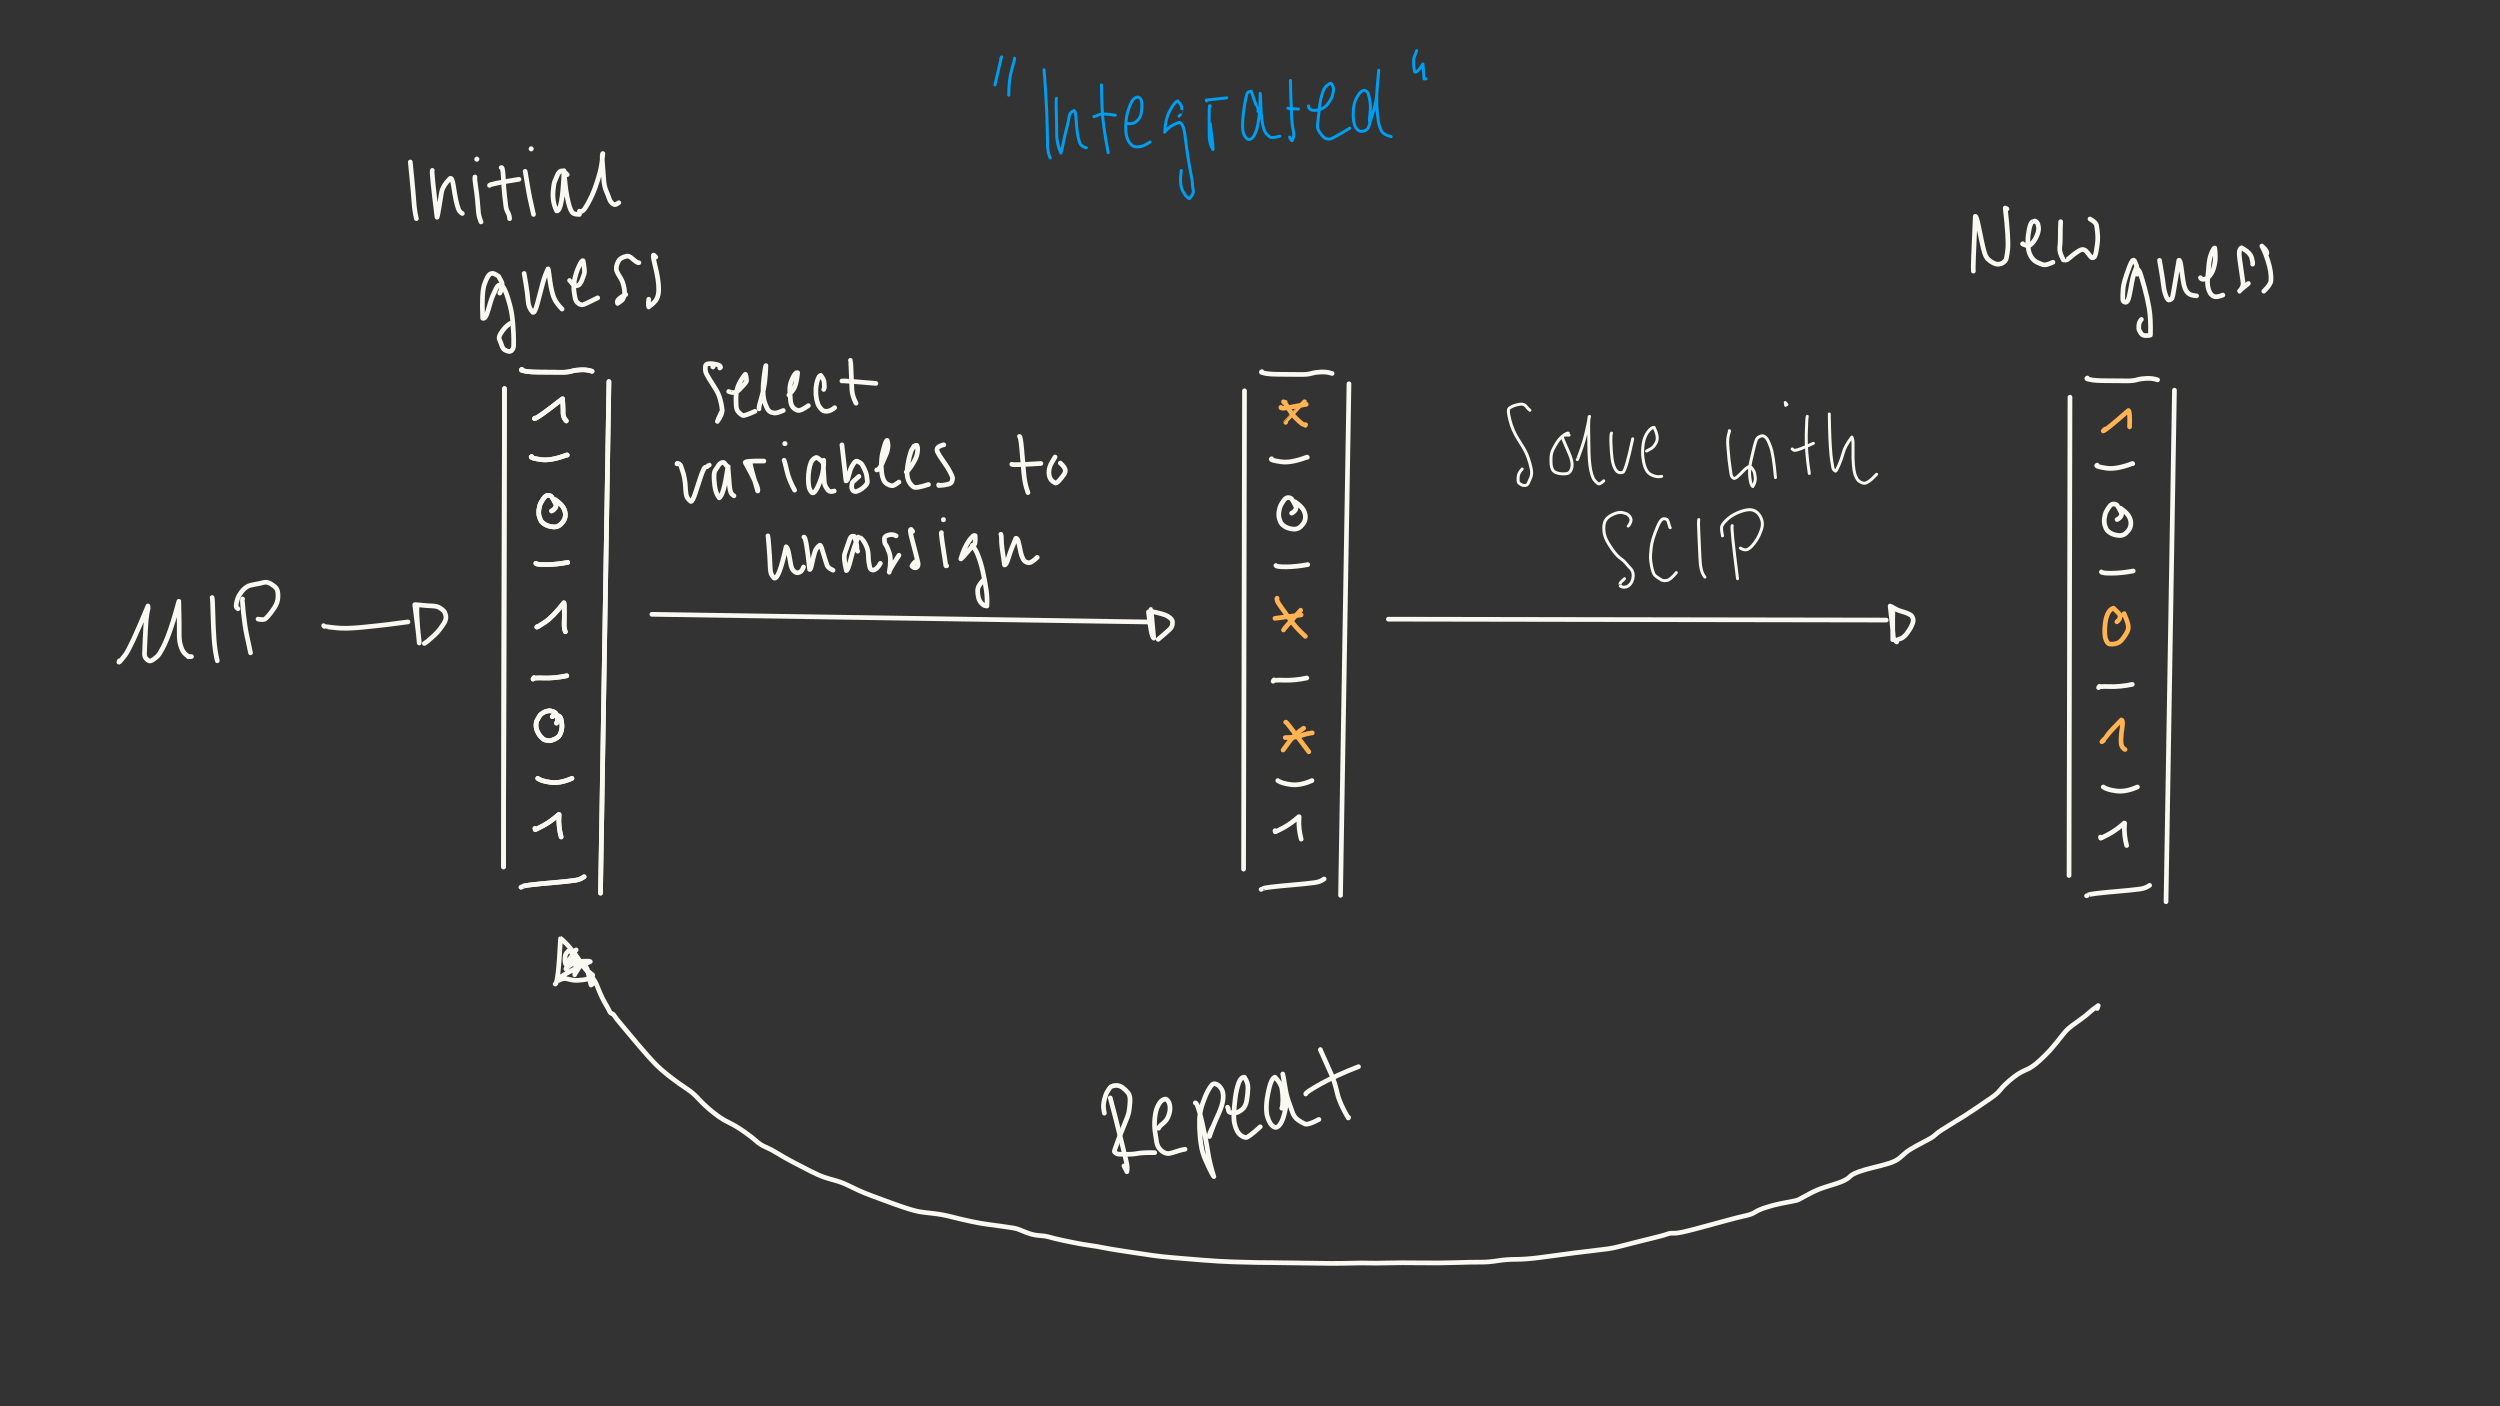 <?xml version="1.0" encoding="UTF-8" standalone="yes"?>
<svg xmlns="http://www.w3.org/2000/svg" xmlns:xlink="http://www.w3.org/1999/xlink" width="1920.000px" height="1080.000px" version="1.1" viewBox="-422.778 499.677 853.333 480.000">
  <rect x="-422.778" y="499.677" width="853.333" height="480.000" fill="#333333" stroke="none"/>
  <!--
	Exported with Concepts: Smarter Sketching
	Version: 2024.11 on Android 13
	https://concepts.app/
	-->
  <title>Baselines</title>
  <desc>Drawing exported from Concepts: Smarter Sketching</desc>
  <defs></defs>
  <g id="Pen" opacity="1.000">
    <path id="STROKE_ad626568-3bbc-499e-86a9-c6883a81c0f0" opacity="1.000" fill="none" stroke="#f9f9f1" stroke-width="1.600" stroke-opacity="1.000" stroke-linecap="round" stroke-linejoin="round" d="M -382.033 725.227 Q -382.139 725.695 -382.193 725.707 Q -381.958 725.773 -380.071 723.295 Q -378.185 720.817 -372.279 706.518 Q -372.195 707.664 -372.219 707.416 Q -372.244 707.168 -372.580 709.014 Q -372.917 710.860 -373.081 714.380 Q -373.245 717.901 -373.346 719.877 Q -373.447 721.854 -373.454 722.858 Q -373.461 723.863 -372.909 724.480 Q -372.356 725.098 -371.852 725.259 Q -371.348 725.419 -370.502 724.834 Q -369.656 724.248 -368.991 723.621 Q -368.325 722.993 -367.115 720.640 Q -365.904 718.287 -364.671 714.698 Q -363.437 711.109 -362.866 708.955 Q -362.295 706.801 -361.725 704.919 Q -361.767 704.745 -361.664 708.984 Q -361.562 713.222 -361.601 715.684 Q -361.640 718.146 -361.226 719.676 Q -360.812 721.206 -360.380 721.872 Q -359.947 722.539 -359.505 722.955 Q -359.064 723.372 -358.777 723.489 Q -358.491 723.605 -358.468 723.696 Q -358.446 723.787 -358.391 723.767 Q -358.337 723.747 -358.344 723.758 Q -358.351 723.768 -358.564 723.817 Q -358.776 723.866 -357.407 723.788 "></path>
    <path id="STROKE_81fb9ad6-0fb9-4bc0-a811-57eb42e3d436" opacity="1.000" fill="none" stroke="#f9f9f1" stroke-width="1.600" stroke-opacity="1.000" stroke-linecap="round" stroke-linejoin="round" d="M -350.371 703.639 Q -350.216 704.041 -350.098 708.923 Q -349.980 713.805 -349.713 717.762 Q -349.445 721.719 -348.612 725.227 "></path>
    <path id="STROKE_95c400d8-e90b-4a43-9cdc-c5e0b90294c8" opacity="1.000" fill="none" stroke="#f9f9f1" stroke-width="1.600" stroke-opacity="1.000" stroke-linecap="round" stroke-linejoin="round" d="M -339.977 704.119 Q -340.162 704.268 -339.710 708.668 Q -339.259 713.068 -338.581 716.352 Q -337.903 719.635 -337.258 722.509 "></path>
    <path id="STROKE_90f87cdd-3df5-47eb-b5a7-ae9b9acba392" opacity="1.000" fill="none" stroke="#f9f9f1" stroke-width="1.600" stroke-opacity="1.000" stroke-linecap="round" stroke-linejoin="round" d="M -341.576 707.477 Q -341.526 707.374 -341.943 707.132 Q -342.360 706.890 -342.035 705.328 Q -341.709 703.766 -340.969 702.587 Q -340.229 701.408 -339.476 700.719 Q -338.724 700.030 -338.065 699.720 Q -337.406 699.410 -335.742 699.132 Q -334.078 698.855 -332.869 698.509 Q -331.661 698.163 -330.339 698.951 Q -329.018 699.739 -328.436 700.517 Q -327.853 701.296 -327.882 703.305 Q -327.911 705.314 -329.147 707.157 Q -330.383 709.000 -331.220 709.911 Q -332.056 710.823 -332.341 710.995 Q -332.625 711.166 -333.287 711.163 Q -333.948 711.160 -334.700 710.995 "></path>
    <path id="STROKE_d40bdf1d-2a10-49b5-9f8d-3b592e67d307" opacity="1.000" fill="none" stroke="#f9f9f1" stroke-width="1.600" stroke-opacity="1.000" stroke-linecap="round" stroke-linejoin="round" d="M -312.312 713.234 Q -311.944 713.603 -311.992 713.554 Q -311.914 713.511 -308.489 713.939 Q -305.064 714.367 -299.530 713.827 Q -293.997 713.287 -290.395 712.847 Q -286.794 712.406 -283.528 711.955 "></path>
    <path id="STROKE_185942e0-3dd3-4498-87e3-eb00adde6005" opacity="1.000" fill="none" stroke="#f9f9f1" stroke-width="1.600" stroke-opacity="1.000" stroke-linecap="round" stroke-linejoin="round" d="M -280.170 706.358 Q -280.997 706.373 -279.690 719.151 Q -279.469 719.618 -281.210 706.118 Q -281.466 705.966 -279.159 706.210 Q -276.852 706.454 -275.235 706.506 Q -273.618 706.559 -272.691 707.133 Q -271.764 707.707 -271.295 708.223 Q -270.827 708.739 -270.599 709.959 Q -270.371 711.180 -271.504 712.857 Q -272.636 714.533 -273.513 715.487 Q -274.389 716.440 -275.117 717.047 Q -275.844 717.653 -276.189 717.985 Q -276.533 718.317 -276.744 718.481 Q -276.956 718.645 -277.265 718.875 Q -277.575 719.106 -277.931 719.311 "></path>
    <path id="STROKE_30fadcb3-951b-4af4-945f-acbff35fb7e5" opacity="1.000" fill="none" stroke="#f9f9f1" stroke-width="1.600" stroke-opacity="1.000" stroke-linecap="round" stroke-linejoin="round" d="M -250.587 632.319 L -250.907 795.588 "></path>
    <path id="STROKE_4c043f9c-6c62-41aa-88b2-19ddad6e6fdd" opacity="1.000" fill="none" stroke="#f9f9f1" stroke-width="1.600" stroke-opacity="1.000" stroke-linecap="round" stroke-linejoin="round" d="M -214.927 629.921 L -217.805 804.543 "></path>
    <path id="STROKE_8ac8d2e6-df6d-4a6e-911e-2434992d4b7a" opacity="1.000" fill="none" stroke="#f9f9f1" stroke-width="1.600" stroke-opacity="1.000" stroke-linecap="round" stroke-linejoin="round" d="M -244.670 625.763 Q -244.750 625.843 -244.830 625.923 Q -245.205 626.011 -243.538 626.359 Q -241.871 626.708 -237.837 626.700 Q -233.803 626.692 -231.488 626.748 Q -229.174 626.803 -227.691 626.377 Q -226.208 625.950 -224.296 625.893 Q -222.385 625.835 -220.684 626.403 "></path>
    <path id="STROKE_e5c6472e-863c-44ef-aad8-db784af24a2c" opacity="1.000" fill="none" stroke="#f9f9f1" stroke-width="1.600" stroke-opacity="1.000" stroke-linecap="round" stroke-linejoin="round" d="M -244.830 802.464 Q -244.931 802.497 -244.935 802.504 Q -244.939 802.510 -244.374 802.231 Q -243.809 801.952 -241.379 801.678 Q -238.949 801.405 -237.741 801.290 Q -236.533 801.175 -234.361 800.993 Q -232.189 800.810 -230.011 800.583 Q -227.833 800.355 -226.676 800.195 Q -225.520 800.036 -224.781 799.715 Q -224.042 799.395 -223.402 798.946 "></path>
    <path id="STROKE_d625bbe8-697b-4504-889a-9f1f4391f1e1" opacity="1.000" fill="none" stroke="#f9f9f1" stroke-width="1.600" stroke-opacity="1.000" stroke-linecap="round" stroke-linejoin="round" d="M -282.729 554.963 Q -282.715 555.107 -282.217 560.223 Q -281.720 565.340 -281.491 568.554 Q -281.262 571.768 -280.650 574.312 "></path>
    <path id="STROKE_3a21feaa-f414-4f68-a7d1-d0bd455d9598" opacity="1.000" fill="none" stroke="#f9f9f1" stroke-width="1.600" stroke-opacity="1.000" stroke-linecap="round" stroke-linejoin="round" d="M -275.213 557.841 Q -275.562 558.317 -273.614 573.832 Q -273.461 573.789 -272.953 570.761 Q -272.444 567.733 -272.090 565.466 Q -271.737 563.199 -269.136 560.560 Q -268.434 560.169 -267.977 563.209 Q -267.521 566.249 -267.119 568.131 Q -266.716 570.013 -266.280 571.070 Q -265.844 572.128 -264.979 572.553 "></path>
    <path id="STROKE_03155b45-8d59-4ffe-903b-dae72b0b7d7c" opacity="1.000" fill="none" stroke="#f9f9f1" stroke-width="1.600" stroke-opacity="1.000" stroke-linecap="round" stroke-linejoin="round" d="M -260.661 560.080 Q -260.810 560.677 -260.426 563.104 Q -260.042 565.531 -259.813 567.981 Q -259.585 570.432 -259.485 571.980 Q -259.385 573.528 -258.582 575.431 "></path>
    <circle id="STROKE_dd4770cc-f1e8-4def-99ac-6cc78c338afd" opacity="1.000" fill="#f9f9f1" stroke="#f9f9f1" stroke-width="0.1" stroke-opacity="1.000" fill-opacity="1.000" cx="-260.021" cy="554.003" r="0.800"></circle>
    <path id="STROKE_9f4bd8b3-9c81-445d-b00d-1f32ead0b122" opacity="1.000" fill="none" stroke="#f9f9f1" stroke-width="1.600" stroke-opacity="1.000" stroke-linecap="round" stroke-linejoin="round" d="M -251.706 556.882 Q -251.140 556.487 -250.978 560.295 Q -250.815 564.103 -250.532 566.551 Q -250.248 568.999 -250.105 570.109 Q -249.962 571.220 -249.440 572.140 Q -248.918 573.059 -248.828 574.312 "></path>
    <path id="STROKE_925e572e-2988-4d04-bcb8-8a71c318901f" opacity="1.000" fill="none" stroke="#f9f9f1" stroke-width="1.600" stroke-opacity="1.000" stroke-linecap="round" stroke-linejoin="round" d="M -255.704 562.958 Q -255.815 562.495 -245.630 560.879 "></path>
    <path id="STROKE_a0861bc5-d015-47d3-a8c3-d413e3eb458d" opacity="1.000" fill="none" stroke="#f9f9f1" stroke-width="1.600" stroke-opacity="1.000" stroke-linecap="round" stroke-linejoin="round" d="M -243.551 558.161 Q -243.577 557.596 -242.780 562.551 Q -241.983 567.507 -240.672 572.873 "></path>
    <circle id="STROKE_30f884ed-9730-4728-8626-4077206589ce" opacity="1.000" fill="#f9f9f1" stroke="#f9f9f1" stroke-width="0.1" stroke-opacity="1.000" fill-opacity="1.000" cx="-241.472" cy="550.485" r="0.800"></circle>
    <path id="STROKE_f25939f3-66c5-4c5c-8cc5-38b65ea02d29" opacity="1.000" fill="none" stroke="#f9f9f1" stroke-width="1.600" stroke-opacity="1.000" stroke-linecap="round" stroke-linejoin="round" d="M -229.159 559.280 Q -229.441 559.102 -229.929 558.505 Q -230.417 557.907 -231.199 558.022 Q -231.981 558.137 -232.658 559.739 Q -233.336 561.341 -233.536 561.883 Q -233.737 562.424 -233.952 564.578 Q -234.167 566.732 -233.835 568.508 Q -233.503 570.284 -232.757 571.673 Q -230.799 571.921 -230.278 558.001 Q -230.290 557.490 -230.009 560.918 Q -229.727 564.346 -229.233 566.744 Q -228.739 569.142 -228.347 570.344 Q -227.955 571.545 -227.430 572.209 Q -226.904 572.873 -225.001 572.873 "></path>
    <path id="STROKE_9d13b9e1-930a-4fdc-854a-1abb11c35f44" opacity="1.000" fill="none" stroke="#f9f9f1" stroke-width="1.600" stroke-opacity="1.000" stroke-linecap="round" stroke-linejoin="round" d="M -225.001 571.753 Q -223.997 572.531 -222.316 569.529 Q -220.635 566.527 -219.593 563.628 Q -218.551 560.730 -217.945 558.308 Q -217.339 555.887 -217.006 552.084 Q -217.394 552.192 -217.111 555.530 Q -216.828 558.868 -216.691 561.043 Q -216.554 563.218 -215.854 564.867 Q -215.155 566.516 -214.860 567.417 Q -214.564 568.319 -214.080 568.831 Q -213.595 569.343 -213.220 569.454 Q -212.845 569.566 -212.655 569.490 Q -212.464 569.413 -212.211 569.286 Q -211.958 569.159 -211.569 568.875 "></path>
    <path id="STROKE_d0fd91e4-c5a1-4032-ac9e-e3c15791b3c2" opacity="1.000" fill="none" stroke="#f9f9f1" stroke-width="1.600" stroke-opacity="1.000" stroke-linecap="round" stroke-linejoin="round" d="M -252.186 599.738 Q -251.856 599.260 -251.678 598.524 Q -251.500 597.788 -251.415 597.161 Q -251.330 596.534 -251.445 596.206 Q -251.560 595.879 -251.687 595.641 Q -251.814 595.403 -252.027 595.037 Q -252.240 594.671 -252.375 594.433 Q -252.509 594.194 -252.436 594.171 Q -252.363 594.147 -252.879 593.786 Q -253.394 593.424 -254.129 593.103 Q -254.865 592.782 -255.614 593.302 Q -256.363 593.822 -257.399 596.627 Q -258.435 599.433 -258.023 608.293 Q -257.042 608.789 -256.132 605.442 Q -255.222 602.095 -254.509 600.463 Q -253.796 598.831 -253.421 598.107 Q -253.046 597.383 -252.705 597.133 Q -252.364 596.882 -251.767 596.980 Q -251.171 597.077 -250.366 598.870 Q -249.562 600.662 -248.758 603.711 Q -247.953 606.759 -247.704 610.234 Q -247.455 613.710 -247.446 615.248 Q -247.436 616.787 -247.457 617.645 Q -247.478 618.503 -247.965 619.127 Q -248.453 619.751 -249.165 619.624 Q -249.877 619.496 -250.523 619.089 Q -251.168 618.681 -251.531 617.561 Q -251.894 616.441 -252.289 615.622 Q -252.684 614.803 -251.884 613.526 Q -251.083 612.248 -250.363 611.486 Q -249.642 610.724 -248.668 610.092 "></path>
    <path id="STROKE_54f52582-d920-4a36-a06d-b53264102c08" opacity="1.000" fill="none" stroke="#f9f9f1" stroke-width="1.600" stroke-opacity="1.000" stroke-linecap="round" stroke-linejoin="round" d="M -243.871 593.021 Q -243.801 593.266 -243.241 596.715 Q -242.682 600.163 -242.529 602.460 Q -242.375 604.756 -240.912 606.294 Q -240.248 606.668 -239.322 603.196 Q -238.397 599.724 -237.646 596.803 Q -236.896 593.883 -235.715 591.422 Q -235.567 591.335 -235.199 594.454 Q -234.830 597.573 -234.093 600.195 Q -233.356 602.818 -230.918 605.175 "></path>
    <path id="STROKE_f38f5ed0-9cb2-48bd-95f2-839c13f3b0a8" opacity="1.000" fill="none" stroke="#f9f9f1" stroke-width="1.600" stroke-opacity="1.000" stroke-linecap="round" stroke-linejoin="round" d="M -228.359 595.420 Q -228.235 595.481 -227.720 596.122 Q -227.206 596.762 -227.014 597.012 Q -226.822 597.262 -226.057 597.210 Q -225.292 597.158 -224.847 596.594 Q -224.401 596.031 -224.028 594.981 Q -223.655 593.931 -223.360 593.144 Q -223.064 592.358 -223.722 588.704 Q -224.098 588.263 -225.151 590.533 Q -226.204 592.804 -226.641 595.061 Q -227.078 597.318 -226.863 599.003 Q -226.649 600.688 -226.419 601.597 Q -226.190 602.505 -225.693 602.949 Q -225.196 603.393 -225.021 603.493 Q -224.846 603.593 -224.650 603.620 Q -224.453 603.647 -224.044 603.736 Q -223.634 603.826 -218.765 601.337 "></path>
    <path id="STROKE_751c5f30-3094-46e2-8ffa-64760763ca23" opacity="1.000" fill="none" stroke="#f9f9f1" stroke-width="1.600" stroke-opacity="1.000" stroke-linecap="round" stroke-linejoin="round" d="M -204.692 589.343 Q -205.068 589.475 -205.939 588.773 Q -206.811 588.071 -207.486 587.525 Q -208.162 586.980 -208.926 587.128 Q -209.690 587.276 -210.452 587.659 Q -211.214 588.043 -211.604 588.696 Q -211.994 589.349 -212.132 589.796 Q -212.270 590.243 -212.346 590.533 Q -212.422 590.823 -212.401 591.526 Q -212.381 592.230 -211.761 593.244 Q -211.142 594.258 -210.719 594.977 Q -210.297 595.696 -209.945 597.056 Q -209.592 598.416 -209.581 599.412 Q -209.570 600.409 -209.805 600.950 Q -210.041 601.491 -210.218 601.850 Q -210.396 602.209 -211.968 603.256 Q -212.736 601.973 -209.170 600.217 "></path>
    <path id="STROKE_f05f5f9c-b033-410d-b705-0de9bc596d08" opacity="1.000" fill="none" stroke="#f9f9f1" stroke-width="1.600" stroke-opacity="1.000" stroke-linecap="round" stroke-linejoin="round" d="M -198.936 587.424 Q -199.279 587.081 -199.575 586.785 Q -200.148 586.359 -199.364 589.522 Q -198.581 592.686 -198.251 594.773 Q -197.922 596.861 -197.946 598.612 Q -197.970 600.362 -198.603 601.665 Q -199.236 602.968 -201.334 604.375 Q -201.344 604.679 -201.443 603.979 Q -201.542 603.278 -201.334 601.816 "></path>
    <path id="STROKE_cd69de53-288b-45db-992b-5b9a6493999a" opacity="1.000" fill="none" stroke="#f9f9f1" stroke-width="1.600" stroke-opacity="1.000" stroke-linecap="round" stroke-linejoin="round" d="M -241.312 655.506 Q -241.392 655.586 -241.472 655.666 Q -241.440 656.069 -238.076 656.553 Q -234.712 657.037 -229.239 654.947 L -229.159 655.027 "></path>
    <path id="STROKE_973ea048-c2e4-415b-b134-c7ed041022ff" opacity="1.000" fill="none" stroke="#f9f9f1" stroke-width="1.600" stroke-opacity="1.000" stroke-linecap="round" stroke-linejoin="round" d="M -239.873 691.966 Q -239.578 692.444 -236.250 692.409 Q -232.922 692.374 -228.999 691.646 "></path>
    <path id="STROKE_cbd5d142-c610-4f36-b9ef-90395f1a59cc" opacity="1.000" fill="none" stroke="#f9f9f1" stroke-width="1.600" stroke-opacity="1.000" stroke-linecap="round" stroke-linejoin="round" d="M -240.512 730.984 Q -240.649 731.190 -240.832 731.464 Q -240.902 730.958 -237.204 731.097 Q -233.506 731.236 -229.319 730.345 "></path>
    <path id="STROKE_8bd258c4-13cc-4cad-8928-ce7619d0a4eb" opacity="1.000" fill="none" stroke="#f9f9f1" stroke-width="1.600" stroke-opacity="1.000" stroke-linecap="round" stroke-linejoin="round" d="M -239.233 765.365 Q -238.052 766.281 -234.819 766.720 Q -231.586 767.159 -227.560 765.365 "></path>
    <path id="STROKE_5a8a5b99-0b8d-4104-a7ff-a8017bf0b16c" opacity="1.000" fill="none" stroke="#f9f9f1" stroke-width="1.600" stroke-opacity="1.000" stroke-linecap="round" stroke-linejoin="round" d="M -240.193 642.394 Q -240.273 642.474 -240.352 642.554 Q -239.880 642.914 -230.838 635.837 Q -230.781 635.204 -230.675 637.204 Q -230.568 639.203 -230.583 640.674 Q -230.597 642.146 -229.479 643.353 "></path>
    <path id="STROKE_44ec4ac8-b5fa-48ed-a15d-efb72b3a8469" opacity="1.000" fill="none" stroke="#f9f9f1" stroke-width="1.600" stroke-opacity="1.000" stroke-linecap="round" stroke-linejoin="round" d="M -234.436 674.056 Q -234.650 674.159 -234.176 673.919 Q -233.702 673.680 -233.233 673.021 Q -232.764 672.362 -233.193 671.498 Q -233.621 670.634 -233.913 670.129 Q -234.206 669.624 -234.527 669.218 Q -234.848 668.812 -235.655 668.772 Q -236.462 668.731 -237.159 669.695 Q -237.856 670.658 -238.253 671.457 Q -238.651 672.256 -238.838 673.656 Q -239.026 675.055 -238.644 676.210 Q -238.262 677.366 -237.899 677.762 Q -237.536 678.159 -236.985 678.543 Q -236.434 678.927 -235.632 679.193 Q -234.830 679.458 -233.863 679.528 Q -232.896 679.598 -232.125 679.183 Q -231.355 678.768 -230.610 677.788 Q -229.864 676.808 -229.806 675.539 Q -229.747 674.270 -230.458 673.002 Q -231.170 671.734 -233.316 670.218 "></path>
    <path id="STROKE_d73ccfa0-42eb-4a65-b65a-fcdce9ecdf76" opacity="1.000" fill="none" stroke="#f9f9f1" stroke-width="1.600" stroke-opacity="1.000" stroke-linecap="round" stroke-linejoin="round" d="M -239.393 713.554 Q -239.473 713.634 -239.553 713.714 Q -239.414 713.799 -236.763 712.052 Q -234.112 710.306 -230.278 705.398 Q -230.174 705.426 -230.154 708.096 Q -230.135 710.765 -230.210 712.407 Q -230.285 714.049 -229.798 715.313 "></path>
    <path id="STROKE_f5cc6342-4ab0-4b09-95a5-8aae32cfb320" opacity="1.000" fill="none" stroke="#f9f9f1" stroke-width="1.600" stroke-opacity="1.000" stroke-linecap="round" stroke-linejoin="round" d="M -232.837 746.496 Q -232.292 745.617 -232.480 744.796 Q -232.667 743.975 -232.929 743.401 Q -233.190 742.827 -234.106 742.515 Q -235.022 742.204 -235.556 742.314 Q -236.089 742.424 -236.441 742.515 Q -236.794 742.605 -237.541 743.044 Q -238.288 743.483 -238.671 744.159 Q -239.054 744.836 -239.432 745.470 Q -239.810 746.105 -239.817 747.248 Q -239.824 748.390 -239.324 749.408 Q -238.823 750.426 -238.354 750.953 Q -237.885 751.479 -237.414 751.886 Q -236.943 752.294 -236.203 752.382 Q -235.464 752.469 -235.149 752.519 Q -234.834 752.568 -233.370 751.927 Q -231.907 751.285 -231.413 749.915 Q -230.918 748.544 -230.968 747.334 Q -231.017 746.123 -231.246 745.260 Q -231.474 744.397 -231.922 744.146 Q -232.371 743.895 -232.734 743.767 Q -233.098 743.640 -234.276 744.257 "></path>
    <path id="STROKE_d9df33c7-3246-4214-903c-270b089f6370" opacity="1.000" fill="none" stroke="#f9f9f1" stroke-width="1.600" stroke-opacity="1.000" stroke-linecap="round" stroke-linejoin="round" d="M -240.193 782.475 Q -240.113 782.635 -240.033 782.795 Q -240.472 783.112 -237.660 781.654 Q -234.848 780.195 -232.037 777.678 Q -231.854 777.393 -231.979 778.634 Q -232.104 779.876 -231.903 781.816 Q -231.701 783.756 -231.238 785.354 "></path>
    <path id="STROKE_d9ce706f-bae8-4c42-b2ae-d93e1775c59c" opacity="1.000" fill="none" stroke="#f9f9f1" stroke-width="1.600" stroke-opacity="1.000" stroke-linecap="round" stroke-linejoin="round" d="M -200.278 709.363 L -30.354 711.986 "></path>
    <path id="STROKE_8a7ba2e4-f962-4611-b1c5-ac6aa6c18b96" opacity="1.000" fill="none" stroke="#f9f9f1" stroke-width="1.600" stroke-opacity="1.000" stroke-linecap="round" stroke-linejoin="round" d="M -29.939 707.707 Q -29.808 707.815 -28.973 717.507 Q -29.849 717.054 -30.768 708.535 Q -30.055 708.262 -28.132 708.721 Q -26.209 709.180 -25.213 709.531 Q -24.217 709.882 -23.381 710.580 Q -22.545 711.279 -22.552 712.080 Q -22.558 712.881 -22.756 713.401 Q -22.953 713.921 -23.442 714.424 Q -23.931 714.927 -27.455 717.921 "></path>
    <circle id="STROKE_ae937f62-cafa-4051-913a-58cff4da47d1" opacity="1.000" fill="#f9f9f1" stroke="#f9f9f1" stroke-width="0.1" stroke-opacity="1.000" fill-opacity="1.000" cx="-179.434" cy="624.884" r="0.800"></circle>
    <path id="STROKE_bc21113d-4f2d-4340-8a6d-e195dd3ec1d9" opacity="1.000" fill="none" stroke="#f9f9f1" stroke-width="1.600" stroke-opacity="1.000" stroke-linecap="round" stroke-linejoin="round" d="M -177.087 625.298 Q -177.131 625.342 -176.811 625.022 Q -176.853 624.376 -178.109 624.090 Q -179.365 623.804 -180.151 623.782 Q -180.937 623.759 -181.468 623.959 Q -181.999 624.158 -182.031 625.028 Q -182.063 625.898 -181.931 626.548 Q -181.799 627.198 -180.640 629.066 Q -179.480 630.933 -178.471 632.516 Q -177.463 634.098 -176.942 636.052 Q -176.421 638.005 -176.276 639.518 Q -176.132 641.031 -177.916 643.519 Q -177.825 643.078 -176.535 640.344 "></path>
    <path id="STROKE_973dadd5-bbd0-4b01-9bc0-92c94e9fbd02" opacity="1.000" fill="none" stroke="#f9f9f1" stroke-width="1.600" stroke-opacity="1.000" stroke-linecap="round" stroke-linejoin="round" d="M -174.050 633.304 Q -174.051 633.377 -172.861 633.646 Q -171.671 633.915 -170.551 632.797 Q -169.432 631.679 -168.682 630.841 Q -167.932 630.002 -167.942 629.539 Q -167.953 629.076 -168.053 628.469 Q -168.153 627.862 -168.322 627.438 Q -168.367 627.219 -169.472 628.883 Q -170.576 630.547 -171.043 632.063 Q -171.510 633.579 -171.546 635.146 Q -171.583 636.714 -171.491 638.192 Q -171.399 639.671 -170.603 640.447 Q -169.806 641.223 -169.269 641.484 Q -168.732 641.745 -165.078 640.068 "></path>
    <path id="STROKE_615356c0-b448-4fb3-83d0-5f7f200e3425" opacity="1.000" fill="none" stroke="#f9f9f1" stroke-width="1.600" stroke-opacity="1.000" stroke-linecap="round" stroke-linejoin="round" d="M -163.698 639.240 Q -163.876 638.723 -162.687 634.769 Q -161.499 630.815 -161.351 624.470 Q -161.525 624.620 -161.946 627.739 Q -162.367 630.857 -162.314 633.161 Q -162.261 635.464 -161.849 636.741 Q -161.437 638.017 -160.912 639.068 Q -160.387 640.119 -159.473 640.426 Q -158.558 640.732 -157.933 640.630 Q -157.308 640.527 -156.758 640.320 Q -156.208 640.113 -155.415 639.792 "></path>
    <path id="STROKE_64aab2cc-2d94-4ed5-b80d-a765ddb55b25" opacity="1.000" fill="none" stroke="#f9f9f1" stroke-width="1.600" stroke-opacity="1.000" stroke-linecap="round" stroke-linejoin="round" d="M -153.483 634.547 Q -153.686 634.705 -152.284 633.049 Q -150.883 631.393 -150.515 626.886 Q -151.281 626.948 -151.067 627.024 Q -151.641 627.373 -152.479 629.264 Q -153.317 631.154 -153.199 633.144 Q -153.081 635.133 -152.947 636.443 Q -152.814 637.753 -152.253 638.541 Q -151.693 639.328 -150.629 639.720 Q -149.564 640.112 -146.857 638.136 "></path>
    <path id="STROKE_292bed34-793d-4963-835e-d601979fad0d" opacity="1.000" fill="none" stroke="#f9f9f1" stroke-width="1.600" stroke-opacity="1.000" stroke-linecap="round" stroke-linejoin="round" d="M -141.612 632.614 Q -141.351 632.028 -141.375 631.746 Q -141.399 631.465 -141.459 630.281 Q -141.519 629.097 -142.647 627.783 Q -143.246 627.914 -143.740 629.459 Q -144.234 631.005 -144.295 632.754 Q -144.357 634.502 -144.047 636.000 Q -143.737 637.498 -143.226 638.311 Q -142.715 639.124 -142.088 639.650 Q -141.461 640.176 -140.312 640.043 Q -139.163 639.911 -137.885 638.826 "></path>
    <path id="STROKE_977a5669-2780-4f16-82f7-6cacaab454c7" opacity="1.000" fill="none" stroke="#f9f9f1" stroke-width="1.600" stroke-opacity="1.000" stroke-linecap="round" stroke-linejoin="round" d="M -132.501 622.676 Q -132.378 622.870 -132.240 626.597 Q -132.102 630.323 -132.003 632.594 Q -131.904 634.864 -130.569 637.307 Q -130.638 637.239 -130.707 637.169 "></path>
    <path id="STROKE_4ec52c6e-fe46-407e-8727-7f11966732c7" opacity="1.000" fill="none" stroke="#f9f9f1" stroke-width="1.600" stroke-opacity="1.000" stroke-linecap="round" stroke-linejoin="round" d="M -135.400 629.715 Q -135.005 629.555 -123.805 630.544 "></path>
    <path id="STROKE_97feebaa-6eb0-40a9-b86e-54448578092d" opacity="1.000" fill="none" stroke="#f9f9f1" stroke-width="1.600" stroke-opacity="1.000" stroke-linecap="round" stroke-linejoin="round" d="M -191.719 658.013 Q -191.797 657.939 -191.760 657.899 Q -191.723 657.858 -191.692 657.817 Q -191.661 657.777 -191.283 657.871 Q -190.905 657.966 -190.612 658.337 Q -190.319 658.707 -190.262 659.041 Q -190.204 659.376 -189.797 660.448 Q -189.390 661.521 -189.118 663.110 Q -188.846 664.700 -188.811 665.859 Q -188.776 667.019 -188.571 668.422 Q -188.366 669.826 -186.957 670.851 Q -186.390 670.955 -185.365 667.783 Q -184.341 664.610 -183.781 662.929 Q -183.221 661.249 -182.876 660.486 Q -182.531 659.724 -182.398 659.462 Q -182.264 659.200 -181.756 659.071 Q -181.248 658.942 -181.198 658.835 Q -181.148 658.728 -181.060 658.664 Q -180.972 658.599 -180.977 658.598 Q -180.982 658.598 -181.022 658.612 Q -181.063 658.627 -180.676 658.427 "></path>
    <path id="STROKE_7b337726-1abe-46d1-8cd1-aefd3c35dad6" opacity="1.000" fill="none" stroke="#f9f9f1" stroke-width="1.600" stroke-opacity="1.000" stroke-linecap="round" stroke-linejoin="round" d="M -174.189 658.979 Q -175.124 658.475 -174.879 658.496 Q -175.237 658.023 -175.224 658.082 Q -175.186 658.137 -175.491 657.732 Q -175.797 657.327 -176.496 657.626 Q -177.195 657.926 -177.642 658.691 Q -178.088 659.456 -178.621 660.155 Q -179.153 660.854 -179.041 663.158 Q -178.929 665.462 -178.527 666.996 Q -178.125 668.531 -177.294 669.608 Q -175.777 668.887 -174.327 659.117 Q -174.227 659.338 -174.068 661.752 Q -173.909 664.165 -173.761 665.561 Q -173.612 666.958 -173.359 667.664 Q -173.107 668.369 -172.256 668.918 "></path>
    <path id="STROKE_873cf615-6751-4982-b525-dfe7d86e4b02" opacity="1.000" fill="none" stroke="#f9f9f1" stroke-width="1.600" stroke-opacity="1.000" stroke-linecap="round" stroke-linejoin="round" d="M -166.596 658.289 Q -166.596 658.991 -164.181 667.262 L -164.112 667.262 Q -163.630 666.092 -168.391 657.599 Q -168.801 656.944 -162.041 657.047 "></path>
    <path id="STROKE_cea488e1-f818-4e39-8ad9-1d3e81787fd1" opacity="1.000" fill="none" stroke="#f9f9f1" stroke-width="1.600" stroke-opacity="1.000" stroke-linecap="round" stroke-linejoin="round" d="M -155.139 656.771 Q -154.932 657.109 -154.208 660.331 Q -153.484 663.552 -151.550 666.986 "></path>
    <circle id="STROKE_0aec6329-0e0f-453f-821b-7d5aa6ad1f74" opacity="1.000" fill="#f9f9f1" stroke="#f9f9f1" stroke-width="0.1" stroke-opacity="1.000" fill-opacity="1.000" cx="-154.863" cy="651.111" r="0.800"></circle>
    <path id="STROKE_2631e209-cc25-46b3-be67-ef2c2ed90d3c" opacity="1.000" fill="none" stroke="#f9f9f1" stroke-width="1.600" stroke-opacity="1.000" stroke-linecap="round" stroke-linejoin="round" d="M -142.164 657.323 Q -142.288 657.063 -142.801 656.655 Q -143.313 656.246 -143.738 655.939 Q -144.164 655.633 -144.891 656.200 Q -145.618 656.767 -145.965 657.566 Q -146.312 658.364 -146.594 659.896 Q -146.875 661.429 -146.881 663.115 Q -146.886 664.800 -146.636 665.945 Q -146.385 667.091 -145.546 667.883 Q -144.741 668.242 -143.563 665.671 Q -142.386 663.100 -141.962 661.011 Q -141.538 658.923 -141.612 656.771 Q -141.876 657.074 -141.705 659.503 Q -141.533 661.932 -141.476 663.377 Q -141.419 664.822 -141.047 665.598 Q -140.675 666.373 -140.070 667.059 Q -139.465 667.745 -138.023 667.262 "></path>
    <path id="STROKE_1fc37af0-2447-4e9d-9277-9b3667569fef" opacity="1.000" fill="none" stroke="#f9f9f1" stroke-width="1.600" stroke-opacity="1.000" stroke-linecap="round" stroke-linejoin="round" d="M -135.400 651.525 Q -135.316 652.097 -134.020 663.811 Q -133.515 663.904 -133.076 661.953 Q -132.637 660.003 -132.038 658.918 Q -131.439 657.832 -130.979 657.375 Q -130.518 656.918 -129.934 657.201 Q -129.349 657.484 -128.920 657.831 Q -128.491 658.179 -127.797 659.606 Q -127.103 661.034 -126.948 662.137 Q -126.794 663.241 -126.713 663.968 Q -126.631 664.696 -127.555 665.615 Q -128.480 666.534 -129.419 667.017 Q -130.357 667.500 -130.849 667.464 Q -131.341 667.429 -131.631 667.118 Q -131.922 666.808 -132.033 666.321 Q -132.144 665.835 -132.021 665.241 Q -131.897 664.647 -131.892 664.468 Q -131.886 664.289 -129.602 662.292 "></path>
    <path id="STROKE_cfb8d5cd-e165-46c1-a371-9e39261696d5" opacity="1.000" fill="none" stroke="#f9f9f1" stroke-width="1.600" stroke-opacity="1.000" stroke-linecap="round" stroke-linejoin="round" d="M -123.529 660.084 Q -122.646 660.064 -121.689 657.909 Q -120.732 655.753 -120.295 654.719 Q -119.859 653.685 -119.705 652.490 Q -119.551 651.296 -119.940 650.007 Q -120.249 649.755 -120.967 652.125 Q -121.685 654.495 -121.836 656.192 Q -121.988 657.889 -121.967 658.890 Q -121.946 659.890 -121.813 661.097 Q -121.679 662.304 -121.230 663.374 Q -120.781 664.444 -119.872 664.933 Q -118.964 665.422 -118.430 665.476 Q -117.896 665.530 -117.347 665.174 Q -116.799 664.818 -115.937 664.225 "></path>
    <path id="STROKE_20b71647-e858-48cf-afb6-25cecf7aa73a" opacity="1.000" fill="none" stroke="#f9f9f1" stroke-width="1.600" stroke-opacity="1.000" stroke-linecap="round" stroke-linejoin="round" d="M -113.452 660.774 Q -113.092 660.763 -111.968 659.135 Q -110.845 657.507 -110.308 656.337 Q -109.771 655.167 -109.637 654.171 Q -109.503 653.175 -109.552 652.638 Q -109.602 652.101 -109.694 651.999 Q -109.787 651.898 -109.760 651.825 Q -109.733 651.753 -109.795 651.696 Q -109.858 651.638 -110.318 651.723 Q -110.779 651.807 -110.949 652.189 Q -111.119 652.571 -111.457 652.997 Q -111.794 653.423 -112.305 655.359 Q -112.816 657.294 -113.048 659.104 Q -113.279 660.915 -113.086 662.208 Q -112.893 663.502 -112.298 664.443 Q -111.703 665.384 -110.905 665.915 Q -110.106 666.446 -105.860 665.053 "></path>
    <path id="STROKE_dbb66ea5-7cc7-4921-b115-e0e0f97af3eb" opacity="1.000" fill="none" stroke="#f9f9f1" stroke-width="1.600" stroke-opacity="1.000" stroke-linecap="round" stroke-linejoin="round" d="M -100.615 651.525 Q -100.556 651.426 -101.141 651.622 Q -101.726 651.818 -102.231 652.080 Q -102.736 652.342 -102.903 652.857 Q -103.071 653.373 -102.754 653.995 Q -102.437 654.616 -102.016 655.312 Q -101.594 656.008 -100.415 657.668 Q -99.236 659.328 -98.563 660.621 Q -97.889 661.915 -97.690 662.533 Q -97.492 663.152 -97.925 664.180 Q -98.358 665.207 -102.340 665.398 Q -102.409 665.260 -102.409 665.191 "></path>
    <path id="STROKE_49945bfb-e73f-4b2b-abe3-76de80901207" opacity="1.000" fill="none" stroke="#f9f9f1" stroke-width="1.600" stroke-opacity="1.000" stroke-linecap="round" stroke-linejoin="round" d="M -74.802 648.627 Q -74.412 648.634 -74.003 653.222 Q -73.593 657.811 -73.302 661.330 Q -73.012 664.849 -71.903 667.814 "></path>
    <path id="STROKE_5d1cbc6f-4794-4f59-93bc-77e0106d44f2" opacity="1.000" fill="none" stroke="#f9f9f1" stroke-width="1.600" stroke-opacity="1.000" stroke-linecap="round" stroke-linejoin="round" d="M -77.424 658.151 Q -77.460 658.528 -67.486 657.875 "></path>
    <path id="STROKE_06c93da2-b2d6-4151-976c-0f79f986860f" opacity="1.000" fill="none" stroke="#f9f9f1" stroke-width="1.600" stroke-opacity="1.000" stroke-linecap="round" stroke-linejoin="round" d="M -62.654 655.667 Q -62.889 656.054 -63.746 657.495 Q -64.603 658.936 -64.724 660.404 Q -64.845 661.872 -64.322 662.935 Q -63.799 663.998 -62.447 664.570 Q -61.878 664.457 -61.011 663.438 Q -60.145 662.419 -59.560 661.562 Q -58.976 660.705 -59.228 659.833 Q -59.480 658.962 -60.860 657.737 "></path>
    <path id="STROKE_7ed5e88a-74d5-4b7f-ab2a-2d9cc9fe2a89" opacity="1.000" fill="none" stroke="#f9f9f1" stroke-width="1.600" stroke-opacity="1.000" stroke-linecap="round" stroke-linejoin="round" d="M -160.661 682.584 Q -160.592 682.719 -160.308 686.322 Q -160.025 689.925 -159.965 691.786 Q -159.905 693.646 -159.759 694.776 Q -159.613 695.906 -158.521 697.009 Q -156.919 697.549 -154.449 686.311 Q -153.855 686.695 -153.482 688.872 Q -153.110 691.048 -152.835 692.428 Q -152.559 693.807 -151.971 694.424 Q -151.382 695.041 -150.918 695.156 Q -150.454 695.271 -149.898 695.030 Q -149.341 694.789 -149.013 694.249 Q -148.685 693.708 -148.514 693.213 "></path>
    <path id="STROKE_b51dd848-e17c-4a13-bf7b-3f56255d363d" opacity="1.000" fill="none" stroke="#f9f9f1" stroke-width="1.600" stroke-opacity="1.000" stroke-linecap="round" stroke-linejoin="round" d="M -148.376 682.998 Q -147.600 682.829 -146.443 694.041 Q -146.092 694.325 -145.625 692.024 Q -145.159 689.722 -144.664 688.152 Q -144.169 686.581 -142.923 685.759 Q -142.573 685.726 -142.000 687.757 Q -141.426 689.788 -141.056 690.846 Q -140.686 691.904 -140.452 692.700 Q -140.219 693.496 -138.437 694.317 "></path>
    <path id="STROKE_f7bf7c86-bd92-4cd1-9350-315a2b3de39e" opacity="1.000" fill="none" stroke="#f9f9f1" stroke-width="1.600" stroke-opacity="1.000" stroke-linecap="round" stroke-linejoin="round" d="M -130.017 687.829 Q -130.468 687.116 -130.337 687.267 Q -130.206 687.417 -130.322 686.002 Q -130.439 684.588 -131.259 682.722 Q -131.656 682.669 -132.077 682.773 Q -132.499 682.876 -133.165 684.942 Q -133.830 687.007 -134.398 688.521 Q -134.966 690.034 -133.882 694.455 Q -133.312 694.334 -132.395 690.579 Q -131.478 686.825 -129.879 682.998 Q -129.259 683.069 -129.248 683.091 Q -129.236 683.114 -129.119 683.166 Q -129.003 683.218 -128.904 683.257 Q -128.806 683.296 -128.151 684.151 Q -127.496 685.007 -126.963 686.329 Q -126.430 687.651 -126.391 689.230 Q -126.352 690.810 -126.209 691.694 Q -126.066 692.579 -125.896 693.269 Q -125.726 693.960 -125.161 694.205 Q -124.596 694.450 -123.749 693.819 Q -122.902 693.187 -122.286 691.970 "></path>
    <path id="STROKE_90abbff3-737a-48aa-b9fa-9eb971eea340" opacity="1.000" fill="none" stroke="#f9f9f1" stroke-width="1.600" stroke-opacity="1.000" stroke-linecap="round" stroke-linejoin="round" d="M -116.903 682.584 Q -117.417 682.262 -118.076 682.166 Q -118.736 682.071 -119.550 682.312 Q -120.365 682.553 -120.615 682.851 Q -120.865 683.148 -120.889 683.438 Q -120.913 683.728 -120.888 684.122 Q -120.862 684.517 -120.804 684.889 Q -120.747 685.261 -120.370 685.734 Q -119.993 686.207 -119.225 688.381 Q -118.457 690.555 -119.250 695.007 Q -119.609 694.817 -115.937 689.210 "></path>
    <path id="STROKE_99fb932f-7c71-4237-9f6f-4f4144e193b7" opacity="1.000" fill="none" stroke="#f9f9f1" stroke-width="1.600" stroke-opacity="1.000" stroke-linecap="round" stroke-linejoin="round" d="M -111.243 681.065 Q -111.398 680.831 -111.796 680.375 Q -112.410 680.263 -111.515 683.567 Q -110.619 686.871 -110.200 688.635 Q -109.780 690.400 -109.507 691.417 Q -109.233 692.435 -109.555 692.976 Q -109.876 693.517 -110.414 693.499 Q -110.952 693.482 -111.520 692.868 Q -111.556 692.909 -111.422 692.654 Q -111.287 692.400 -110.969 692.023 Q -110.651 691.646 -110.139 691.280 "></path>
    <path id="STROKE_c4ee5e04-7203-4d26-afe4-e5d062457b85" opacity="1.000" fill="none" stroke="#f9f9f1" stroke-width="1.600" stroke-opacity="1.000" stroke-linecap="round" stroke-linejoin="round" d="M -101.443 681.479 Q -101.693 681.718 -99.924 692.799 Q -99.855 692.799 -99.648 692.799 "></path>
    <circle id="STROKE_9b610925-8d5c-46d0-a304-38136ae70960" opacity="1.000" fill="#f9f9f1" stroke="#f9f9f1" stroke-width="0.1" stroke-opacity="1.000" fill-opacity="1.000" cx="-100.753" cy="677.062" r="0.800"></circle>
    <path id="STROKE_2e09db11-3470-430d-b0a3-880d9e5d3dde" opacity="1.000" fill="none" stroke="#f9f9f1" stroke-width="1.600" stroke-opacity="1.000" stroke-linecap="round" stroke-linejoin="round" d="M -90.814 685.759 Q -90.993 685.789 -90.539 685.790 Q -90.086 685.790 -89.954 684.884 Q -89.822 683.979 -89.917 682.515 Q -90.473 682.054 -92.050 684.275 Q -93.628 686.496 -94.817 690.452 Q -94.635 690.626 -91.021 686.311 Q -90.169 686.209 -89.077 688.920 Q -87.985 691.631 -87.268 694.910 Q -86.551 698.188 -86.140 701.058 Q -85.728 703.927 -85.914 706.533 Q -86.642 706.419 -86.466 706.464 Q -86.758 706.449 -87.271 706.049 Q -87.783 705.648 -88.218 705.031 Q -88.652 704.414 -88.856 703.414 Q -89.060 702.413 -89.080 701.474 Q -89.100 700.535 -88.686 699.755 Q -88.272 698.974 -87.363 697.906 "></path>
    <path id="STROKE_6604c2c5-44a5-4fd0-8b4a-b181685496ba" opacity="1.000" fill="none" stroke="#f9f9f1" stroke-width="1.600" stroke-opacity="1.000" stroke-linecap="round" stroke-linejoin="round" d="M -81.151 682.032 Q -80.903 682.556 -80.945 684.152 Q -80.986 685.748 -79.909 692.523 Q -79.353 692.695 -78.553 690.053 Q -77.754 687.410 -76.044 683.412 Q -75.438 683.231 -74.997 685.261 Q -74.556 687.290 -74.320 688.411 Q -74.084 689.531 -73.529 690.541 Q -72.974 691.550 -71.853 691.740 Q -70.732 691.929 -68.728 689.900 "></path>
    <path id="STROKE_56029abf-76be-4151-8afd-a5f992cef003" opacity="1.000" fill="none" stroke="#f9f9f1" stroke-width="1.600" stroke-opacity="1.000" stroke-linecap="round" stroke-linejoin="round" d="M -250.587 632.319 L -250.907 795.588 "></path>
    <path id="STROKE_4675e8b6-8d62-495f-9844-eebd01df3313" opacity="1.000" fill="none" stroke="#f9f9f1" stroke-width="1.600" stroke-opacity="1.000" stroke-linecap="round" stroke-linejoin="round" d="M -214.927 629.921 L -217.805 804.543 "></path>
    <path id="STROKE_92f288d0-406b-4e80-a670-004055e60479" opacity="1.000" fill="none" stroke="#f9f9f1" stroke-width="1.600" stroke-opacity="1.000" stroke-linecap="round" stroke-linejoin="round" d="M -244.670 625.763 Q -244.750 625.843 -244.830 625.923 Q -245.205 626.011 -243.538 626.359 Q -241.871 626.708 -237.837 626.700 Q -233.803 626.692 -231.488 626.748 Q -229.174 626.803 -227.691 626.377 Q -226.208 625.950 -224.296 625.893 Q -222.385 625.835 -220.684 626.403 "></path>
    <path id="STROKE_278b8b29-8b53-4e0d-844a-4ee6890c1595" opacity="1.000" fill="none" stroke="#f9f9f1" stroke-width="1.600" stroke-opacity="1.000" stroke-linecap="round" stroke-linejoin="round" d="M -244.830 802.464 Q -244.931 802.497 -244.935 802.504 Q -244.939 802.510 -244.374 802.231 Q -243.809 801.952 -241.379 801.678 Q -238.949 801.405 -237.741 801.290 Q -236.533 801.175 -234.361 800.993 Q -232.189 800.810 -230.011 800.583 Q -227.833 800.355 -226.676 800.195 Q -225.520 800.036 -224.781 799.715 Q -224.042 799.395 -223.402 798.946 "></path>
    <path id="STROKE_ce6f993c-0584-4c42-a330-b8874bffca11" opacity="1.000" fill="none" stroke="#f9f9f1" stroke-width="1.600" stroke-opacity="1.000" stroke-linecap="round" stroke-linejoin="round" d="M -241.312 655.506 Q -241.392 655.586 -241.472 655.666 Q -241.440 656.069 -238.076 656.553 Q -234.712 657.037 -229.239 654.947 L -229.159 655.027 "></path>
    <path id="STROKE_fec4050c-a62b-4f9e-a9fe-ae934a0fa520" opacity="1.000" fill="none" stroke="#f9f9f1" stroke-width="1.600" stroke-opacity="1.000" stroke-linecap="round" stroke-linejoin="round" d="M -239.873 691.966 Q -239.578 692.444 -236.250 692.409 Q -232.922 692.374 -228.999 691.646 "></path>
    <path id="STROKE_f2ebd098-8570-4a36-9657-ee4b3cca89ce" opacity="1.000" fill="none" stroke="#f9f9f1" stroke-width="1.600" stroke-opacity="1.000" stroke-linecap="round" stroke-linejoin="round" d="M -240.512 730.984 Q -240.649 731.190 -240.832 731.464 Q -240.902 730.958 -237.204 731.097 Q -233.506 731.236 -229.319 730.345 "></path>
    <path id="STROKE_ca9bf887-5e65-4c6d-9e54-83dcbe027d91" opacity="1.000" fill="none" stroke="#f9f9f1" stroke-width="1.600" stroke-opacity="1.000" stroke-linecap="round" stroke-linejoin="round" d="M -239.233 765.365 Q -238.052 766.281 -234.819 766.720 Q -231.586 767.159 -227.560 765.365 "></path>
    <path id="STROKE_f19ece69-7363-4a78-9c43-03aa2b33d739" opacity="1.000" fill="none" stroke="#f9f9f1" stroke-width="1.600" stroke-opacity="1.000" stroke-linecap="round" stroke-linejoin="round" d="M -240.193 642.394 Q -240.273 642.474 -240.352 642.554 Q -239.880 642.914 -230.838 635.837 Q -230.781 635.204 -230.675 637.204 Q -230.568 639.203 -230.583 640.674 Q -230.597 642.146 -229.479 643.353 "></path>
    <path id="STROKE_a12c53d4-db39-4bad-b30c-f6dd2c0232f3" opacity="1.000" fill="none" stroke="#f9f9f1" stroke-width="1.600" stroke-opacity="1.000" stroke-linecap="round" stroke-linejoin="round" d="M -234.436 674.056 Q -234.650 674.159 -234.176 673.919 Q -233.702 673.680 -233.233 673.021 Q -232.764 672.362 -233.193 671.498 Q -233.621 670.634 -233.913 670.129 Q -234.206 669.624 -234.527 669.218 Q -234.848 668.812 -235.655 668.772 Q -236.462 668.731 -237.159 669.695 Q -237.856 670.658 -238.253 671.457 Q -238.651 672.256 -238.838 673.656 Q -239.026 675.055 -238.644 676.210 Q -238.262 677.366 -237.899 677.762 Q -237.536 678.159 -236.985 678.543 Q -236.434 678.927 -235.632 679.193 Q -234.830 679.458 -233.863 679.528 Q -232.896 679.598 -232.125 679.183 Q -231.355 678.768 -230.610 677.788 Q -229.864 676.808 -229.806 675.539 Q -229.747 674.270 -230.458 673.002 Q -231.170 671.734 -233.316 670.218 "></path>
    <path id="STROKE_18739e00-4402-4b9c-abe4-5dd746fcfc40" opacity="1.000" fill="none" stroke="#f9f9f1" stroke-width="1.600" stroke-opacity="1.000" stroke-linecap="round" stroke-linejoin="round" d="M -239.393 713.554 Q -239.473 713.634 -239.553 713.714 Q -239.414 713.799 -236.763 712.052 Q -234.112 710.306 -230.278 705.398 Q -230.174 705.426 -230.154 708.096 Q -230.135 710.765 -230.210 712.407 Q -230.285 714.049 -229.798 715.313 "></path>
    <path id="STROKE_cf8c5be5-aa43-4f6b-8990-6bd5522e44c9" opacity="1.000" fill="none" stroke="#f9f9f1" stroke-width="1.600" stroke-opacity="1.000" stroke-linecap="round" stroke-linejoin="round" d="M -232.837 746.496 Q -232.292 745.617 -232.480 744.796 Q -232.667 743.975 -232.929 743.401 Q -233.190 742.827 -234.106 742.515 Q -235.022 742.204 -235.556 742.314 Q -236.089 742.424 -236.441 742.515 Q -236.794 742.605 -237.541 743.044 Q -238.288 743.483 -238.671 744.159 Q -239.054 744.836 -239.432 745.470 Q -239.810 746.105 -239.817 747.248 Q -239.824 748.390 -239.324 749.408 Q -238.823 750.426 -238.354 750.953 Q -237.885 751.479 -237.414 751.886 Q -236.943 752.294 -236.203 752.382 Q -235.464 752.469 -235.149 752.519 Q -234.834 752.568 -233.370 751.927 Q -231.907 751.285 -231.413 749.915 Q -230.918 748.544 -230.968 747.334 Q -231.017 746.123 -231.246 745.260 Q -231.474 744.397 -231.922 744.146 Q -232.371 743.895 -232.734 743.767 Q -233.098 743.640 -234.276 744.257 "></path>
    <path id="STROKE_24000e4d-5715-40cf-967b-c3247629067b" opacity="1.000" fill="none" stroke="#f9f9f1" stroke-width="1.600" stroke-opacity="1.000" stroke-linecap="round" stroke-linejoin="round" d="M -240.193 782.475 Q -240.113 782.635 -240.033 782.795 Q -240.472 783.112 -237.660 781.654 Q -234.848 780.195 -232.037 777.678 Q -231.854 777.393 -231.979 778.634 Q -232.104 779.876 -231.903 781.816 Q -231.701 783.756 -231.238 785.354 "></path>
    <path id="STROKE_7062431c-fc62-4bf7-bda2-34f36317442f" opacity="1.000" fill="none" stroke="#f9f9f1" stroke-width="1.600" stroke-opacity="1.000" stroke-linecap="round" stroke-linejoin="round" d="M 2.014 633.070 L 1.695 796.339 "></path>
    <path id="STROKE_c99fcf92-6123-411e-a8ce-baa64efcddc3" opacity="1.000" fill="none" stroke="#f9f9f1" stroke-width="1.600" stroke-opacity="1.000" stroke-linecap="round" stroke-linejoin="round" d="M 37.674 630.671 L 34.796 805.294 "></path>
    <path id="STROKE_43fda2e3-a60a-4e98-bdc5-e961cc5689e1" opacity="1.000" fill="none" stroke="#f9f9f1" stroke-width="1.600" stroke-opacity="1.000" stroke-linecap="round" stroke-linejoin="round" d="M 7.931 626.514 Q 7.851 626.594 7.771 626.674 Q 7.396 626.761 9.063 627.110 Q 10.730 627.459 14.764 627.451 Q 18.798 627.442 21.113 627.498 Q 23.428 627.554 24.911 627.127 Q 26.394 626.701 28.305 626.643 Q 30.216 626.586 31.918 627.153 "></path>
    <path id="STROKE_90a6bfe6-23fd-4f8a-8ab2-4dbfd8bb75d4" opacity="1.000" fill="none" stroke="#f9f9f1" stroke-width="1.600" stroke-opacity="1.000" stroke-linecap="round" stroke-linejoin="round" d="M 7.771 803.215 Q 7.670 803.248 7.666 803.254 Q 7.662 803.261 8.227 802.982 Q 8.792 802.702 11.222 802.429 Q 13.652 802.156 14.860 802.041 Q 16.068 801.926 18.240 801.744 Q 20.412 801.561 22.590 801.333 Q 24.768 801.106 25.925 800.946 Q 27.081 800.787 27.820 800.466 Q 28.559 800.145 29.199 799.697 "></path>
    <path id="STROKE_6a56ea84-bae7-48a1-a777-3d6ec8ce2f53" opacity="1.000" fill="none" stroke="#f9f9f1" stroke-width="1.600" stroke-opacity="1.000" stroke-linecap="round" stroke-linejoin="round" d="M 11.289 656.257 Q 11.209 656.337 11.129 656.417 Q 11.161 656.820 14.525 657.304 Q 17.889 657.787 23.362 655.697 L 23.442 655.777 "></path>
    <path id="STROKE_d85f4a37-8975-48f1-8000-861096e4d5b4" opacity="1.000" fill="none" stroke="#f9f9f1" stroke-width="1.600" stroke-opacity="1.000" stroke-linecap="round" stroke-linejoin="round" d="M 12.728 692.717 Q 13.023 693.194 16.351 693.160 Q 19.679 693.125 23.602 692.397 "></path>
    <path id="STROKE_2aa6de51-da64-4379-ba73-f303ce5de351" opacity="1.000" fill="none" stroke="#f9f9f1" stroke-width="1.600" stroke-opacity="1.000" stroke-linecap="round" stroke-linejoin="round" d="M 12.089 731.735 Q 11.952 731.940 11.769 732.215 Q 11.699 731.708 15.397 731.847 Q 19.095 731.987 23.282 731.095 "></path>
    <path id="STROKE_0e2dc954-ebab-444c-9b09-1d75f5f1b815" opacity="1.000" fill="none" stroke="#f9f9f1" stroke-width="1.600" stroke-opacity="1.000" stroke-linecap="round" stroke-linejoin="round" d="M 13.368 766.116 Q 14.549 767.032 17.782 767.471 Q 21.016 767.909 25.041 766.116 "></path>
    <path id="STROKE_69642afb-c206-4811-aebc-c9c01f5bae46" opacity="1.000" fill="none" stroke="#f9f9f1" stroke-width="1.600" stroke-opacity="1.000" stroke-linecap="round" stroke-linejoin="round" d="M 18.165 674.807 Q 17.951 674.909 18.425 674.670 Q 18.899 674.430 19.368 673.771 Q 19.837 673.113 19.408 672.249 Q 18.980 671.385 18.688 670.880 Q 18.395 670.375 18.074 669.969 Q 17.753 669.563 16.946 669.522 Q 16.139 669.482 15.442 670.445 Q 14.745 671.409 14.348 672.208 Q 13.950 673.007 13.763 674.406 Q 13.575 675.806 13.958 676.961 Q 14.340 678.117 14.702 678.513 Q 15.065 678.910 15.616 679.294 Q 16.168 679.677 16.969 679.943 Q 17.771 680.209 18.738 680.279 Q 19.705 680.349 20.476 679.934 Q 21.246 679.518 21.992 678.539 Q 22.737 677.559 22.795 676.290 Q 22.854 675.021 22.143 673.753 Q 21.431 672.485 19.285 670.969 "></path>
    <path id="STROKE_f979a4bd-7e0e-4ada-8357-e54c58458b96" opacity="1.000" fill="none" stroke="#f9f9f1" stroke-width="1.600" stroke-opacity="1.000" stroke-linecap="round" stroke-linejoin="round" d="M 12.409 783.226 Q 12.488 783.386 12.568 783.546 Q 12.129 783.863 14.941 782.404 Q 17.753 780.946 20.564 778.429 Q 20.747 778.143 20.622 779.385 Q 20.497 780.627 20.698 782.567 Q 20.900 784.507 21.364 786.105 "></path>
    <path id="STROKE_de0c92aa-43ff-480e-83b8-fd3ac232215d" opacity="1.000" fill="none" stroke="#ffb352" stroke-width="1.600" stroke-opacity="1.000" stroke-linecap="round" stroke-linejoin="round" d="M 15.914 636.949 Q 15.412 637.023 15.475 637.096 Q 15.402 636.949 15.329 636.803 Q 15.721 636.822 16.869 638.854 Q 18.016 640.886 19.286 642.164 Q 20.555 643.442 21.254 644.006 Q 21.953 644.570 22.144 644.589 Q 22.334 644.607 22.869 644.636 Q 22.869 644.782 22.796 644.856 "></path>
    <path id="STROKE_69305d89-6cb2-41c4-802e-546021a22d42" opacity="1.000" fill="none" stroke="#ffb352" stroke-width="1.600" stroke-opacity="1.000" stroke-linecap="round" stroke-linejoin="round" d="M 16.061 643.831 Q 16.049 643.777 22.503 636.803 "></path>
    <path id="STROKE_a5a79385-cb5a-43e1-87a0-f247171a436b" opacity="1.000" fill="none" stroke="#ffb352" stroke-width="1.600" stroke-opacity="1.000" stroke-linecap="round" stroke-linejoin="round" d="M 14.450 638.706 Q 14.450 638.779 14.450 638.853 Q 15.211 639.099 15.182 638.999 Q 15.619 639.124 23.089 637.681 "></path>
    <path id="STROKE_139ae136-e72a-48c9-8980-dca75bc26866" opacity="1.000" fill="none" stroke="#ffb352" stroke-width="1.600" stroke-opacity="1.000" stroke-linecap="round" stroke-linejoin="round" d="M 13.132 703.861 Q 12.768 704.441 14.016 706.211 Q 15.264 707.981 16.855 710.181 Q 18.447 712.381 19.561 713.655 Q 20.675 714.928 22.796 716.892 "></path>
    <path id="STROKE_fdd219a4-76fc-49ca-9dc8-8caeb0bfd524" opacity="1.000" fill="none" stroke="#ffb352" stroke-width="1.600" stroke-opacity="1.000" stroke-linecap="round" stroke-linejoin="round" d="M 15.329 714.696 Q 15.414 714.325 21.185 707.961 "></path>
    <path id="STROKE_0c7d4533-2cf6-4ebf-a64d-56560628e4c7" opacity="1.000" fill="none" stroke="#ffb352" stroke-width="1.600" stroke-opacity="1.000" stroke-linecap="round" stroke-linejoin="round" d="M 12.400 710.743 Q 12.838 710.688 21.332 709.571 "></path>
    <path id="STROKE_3914377f-a07f-4150-873c-4f97417e789a" opacity="1.000" fill="none" stroke="#ffb352" stroke-width="1.600" stroke-opacity="1.000" stroke-linecap="round" stroke-linejoin="round" d="M 16.061 746.175 Q 16.231 745.983 18.264 748.738 Q 20.297 751.494 23.967 756.278 "></path>
    <path id="STROKE_36e3c12f-f13d-4938-9ef2-2b8eb0e9bd9d" opacity="1.000" fill="none" stroke="#ffb352" stroke-width="1.600" stroke-opacity="1.000" stroke-linecap="round" stroke-linejoin="round" d="M 15.182 755.692 Q 15.557 755.147 17.370 752.697 Q 19.183 750.248 22.210 748.225 "></path>
    <path id="STROKE_67e1c235-0791-4026-948b-0f15ede29671" opacity="1.000" fill="none" stroke="#ffb352" stroke-width="1.600" stroke-opacity="1.000" stroke-linecap="round" stroke-linejoin="round" d="M 15.914 751.446 Q 16.279 751.384 18.006 751.366 Q 19.734 751.348 21.520 750.699 Q 23.307 750.051 25.138 749.836 "></path>
    <path id="STROKE_841adcb0-3ad8-4bc1-b26f-0d73c0943d05" opacity="1.000" fill="none" stroke="#f9f9f1" stroke-width="1.600" stroke-opacity="1.000" stroke-linecap="round" stroke-linejoin="round" d="M 51.126 711.023 L 221.040 711.322 "></path>
    <path id="STROKE_10180227-d981-4716-bea8-2bf3d8b3b3a4" opacity="1.000" fill="none" stroke="#f9f9f1" stroke-width="1.600" stroke-opacity="1.000" stroke-linecap="round" stroke-linejoin="round" d="M 223.431 707.884 Q 223.181 707.982 223.281 718.046 Q 223.339 718.004 223.493 717.689 Q 223.646 717.373 223.561 717.406 Q 223.476 717.438 223.384 715.955 Q 223.291 714.472 222.384 706.539 Q 222.587 706.557 223.852 707.307 Q 225.118 708.057 226.258 708.351 Q 227.399 708.644 228.216 709.004 Q 229.034 709.364 229.479 709.664 Q 229.924 709.964 230.180 710.749 Q 230.437 711.535 229.953 712.752 Q 229.469 713.970 228.947 714.669 Q 228.426 715.367 228.116 715.862 Q 227.805 716.356 227.099 716.972 Q 226.392 717.588 225.965 717.673 Q 225.538 717.758 225.272 717.915 Q 225.006 718.072 225.010 718.027 Q 225.014 717.982 225.021 717.981 Q 225.027 717.979 224.837 718.086 Q 224.646 718.192 224.402 718.569 Q 224.486 718.654 224.626 718.794 "></path>
    <path id="STROKE_125ed2eb-3f09-41dc-af88-06687fcd4541" opacity="1.000" fill="none" stroke="#f9f9f1" stroke-width="1.600" stroke-opacity="1.000" stroke-linecap="round" stroke-linejoin="round" d="M 283.775 635.250 L 283.455 798.518 "></path>
    <path id="STROKE_d36fc843-86f1-4d03-a7dd-5612efd99c20" opacity="1.000" fill="none" stroke="#f9f9f1" stroke-width="1.600" stroke-opacity="1.000" stroke-linecap="round" stroke-linejoin="round" d="M 319.435 632.851 L 316.556 807.473 "></path>
    <path id="STROKE_254e003c-ce5a-41e0-9491-af27173b3ceb" opacity="1.000" fill="none" stroke="#f9f9f1" stroke-width="1.600" stroke-opacity="1.000" stroke-linecap="round" stroke-linejoin="round" d="M 289.691 628.693 Q 289.612 628.773 289.532 628.853 Q 289.157 628.941 290.823 629.289 Q 292.490 629.638 296.524 629.630 Q 300.559 629.622 302.873 629.678 Q 305.188 629.734 306.671 629.307 Q 308.154 628.880 310.065 628.823 Q 311.977 628.765 313.678 629.333 "></path>
    <path id="STROKE_0f83ad85-be29-4a96-9b15-172a817fd517" opacity="1.000" fill="none" stroke="#f9f9f1" stroke-width="1.600" stroke-opacity="1.000" stroke-linecap="round" stroke-linejoin="round" d="M 289.532 805.394 Q 289.431 805.427 289.427 805.434 Q 289.423 805.440 289.987 805.161 Q 290.552 804.882 292.982 804.609 Q 295.412 804.335 296.620 804.220 Q 297.828 804.106 300.000 803.923 Q 302.173 803.741 304.351 803.513 Q 306.529 803.285 307.685 803.125 Q 308.841 802.966 309.580 802.645 Q 310.319 802.325 310.960 801.876 "></path>
    <path id="STROKE_d8d6dbe7-8f60-41be-8c3d-7f703b556e78" opacity="1.000" fill="none" stroke="#f9f9f1" stroke-width="1.600" stroke-opacity="1.000" stroke-linecap="round" stroke-linejoin="round" d="M 293.050 658.437 Q 292.970 658.516 292.890 658.596 Q 292.921 658.999 296.285 659.483 Q 299.649 659.967 305.123 657.877 L 305.203 657.957 "></path>
    <path id="STROKE_b5a5e139-f719-4d03-abb9-35ff9e73155a" opacity="1.000" fill="none" stroke="#f9f9f1" stroke-width="1.600" stroke-opacity="1.000" stroke-linecap="round" stroke-linejoin="round" d="M 294.489 694.896 Q 294.783 695.374 298.112 695.339 Q 301.440 695.305 305.363 694.576 "></path>
    <path id="STROKE_83deb3b1-cf7a-44a1-af85-12463484f25d" opacity="1.000" fill="none" stroke="#f9f9f1" stroke-width="1.600" stroke-opacity="1.000" stroke-linecap="round" stroke-linejoin="round" d="M 293.849 733.914 Q 293.712 734.120 293.529 734.394 Q 293.460 733.888 297.158 734.027 Q 300.855 734.166 305.043 733.275 "></path>
    <path id="STROKE_536dfd43-58f9-4fe5-b573-6943cf0d3949" opacity="1.000" fill="none" stroke="#f9f9f1" stroke-width="1.600" stroke-opacity="1.000" stroke-linecap="round" stroke-linejoin="round" d="M 295.128 768.295 Q 296.310 769.211 299.543 769.650 Q 302.776 770.089 306.802 768.295 "></path>
    <path id="STROKE_ab016adb-70d8-49f6-8765-3ed4c69c874c" opacity="1.000" fill="none" stroke="#f9f9f1" stroke-width="1.600" stroke-opacity="1.000" stroke-linecap="round" stroke-linejoin="round" d="M 299.926 676.986 Q 299.711 677.089 300.186 676.849 Q 300.660 676.610 301.128 675.951 Q 301.597 675.292 301.169 674.428 Q 300.741 673.565 300.448 673.059 Q 300.156 672.554 299.834 672.148 Q 299.513 671.742 298.706 671.702 Q 297.899 671.661 297.203 672.625 Q 296.506 673.588 296.108 674.387 Q 295.711 675.186 295.523 676.586 Q 295.336 677.985 295.718 679.141 Q 296.100 680.296 296.463 680.693 Q 296.826 681.089 297.377 681.473 Q 297.928 681.857 298.730 682.123 Q 299.532 682.388 300.499 682.458 Q 301.466 682.528 302.236 682.113 Q 303.007 681.698 303.752 680.718 Q 304.497 679.738 304.556 678.469 Q 304.614 677.200 303.903 675.932 Q 303.192 674.664 301.045 673.148 "></path>
    <path id="STROKE_340c3e51-098b-4926-8c81-5a398f28d431" opacity="1.000" fill="none" stroke="#f9f9f1" stroke-width="1.600" stroke-opacity="1.000" stroke-linecap="round" stroke-linejoin="round" d="M 294.169 785.406 Q 294.249 785.565 294.329 785.725 Q 293.889 786.042 296.701 784.584 Q 299.513 783.125 302.324 780.608 Q 302.508 780.323 302.383 781.564 Q 302.257 782.806 302.459 784.746 Q 302.660 786.687 303.124 788.284 "></path>
    <path id="STROKE_ebe9e8e7-2d10-4c39-878d-bf9c63f26308" opacity="1.000" fill="none" stroke="#ffb352" stroke-width="1.600" stroke-opacity="1.000" stroke-linecap="round" stroke-linejoin="round" d="M 295.747 646.151 Q 295.661 646.236 295.127 646.771 Q 295.886 646.667 303.735 639.792 Q 304.297 639.998 304.123 645.375 "></path>
    <path id="STROKE_dac7481c-2fa3-417e-9fda-ecbebe44f02f" opacity="1.000" fill="none" stroke="#ffb352" stroke-width="1.600" stroke-opacity="1.000" stroke-linecap="round" stroke-linejoin="round" d="M 299.780 711.915 Q 299.949 711.805 300.272 711.484 Q 300.595 711.163 300.775 710.623 Q 300.956 710.083 300.869 710.180 Q 300.783 710.276 300.998 709.978 Q 301.213 709.681 298.616 707.262 Q 297.530 707.551 296.787 708.936 Q 296.044 710.321 295.797 712.469 Q 295.549 714.616 295.658 715.908 Q 295.768 717.200 295.898 717.611 Q 296.028 718.022 296.240 718.458 Q 296.451 718.895 296.679 719.148 Q 296.906 719.402 297.149 719.474 Q 297.393 719.546 298.242 719.536 Q 299.092 719.526 300.013 719.179 Q 300.934 718.832 301.846 717.620 Q 302.758 716.407 303.278 715.399 Q 303.798 714.391 303.661 713.253 Q 303.524 712.114 302.261 709.123 "></path>
    <path id="STROKE_4bef6370-6e2f-4ed7-ad97-0ee9c0e3d393" opacity="1.000" fill="none" stroke="#ffb352" stroke-width="1.600" stroke-opacity="1.000" stroke-linecap="round" stroke-linejoin="round" d="M 295.282 752.398 Q 295.175 752.478 294.661 752.863 Q 294.931 752.584 295.266 752.181 Q 295.601 751.778 295.693 751.731 Q 295.785 751.683 296.651 750.467 Q 297.517 749.250 301.331 745.418 Q 301.969 745.579 301.604 747.879 Q 301.240 750.179 301.193 751.885 Q 301.146 753.591 301.420 754.206 Q 301.693 754.820 301.920 755.016 Q 302.147 755.213 302.227 755.303 Q 302.306 755.393 302.373 755.434 Q 302.441 755.476 302.572 755.500 "></path>
    <path id="STROKE_e15339b6-bfa4-45f9-8957-0ffc5d7f7c86" opacity="1.000" fill="none" stroke="#f9f9f1" stroke-width="1.600" stroke-opacity="1.000" stroke-linecap="round" stroke-linejoin="round" d="M 250.798 591.960 Q 250.798 592.026 250.798 592.224 Q 250.594 591.640 251.457 573.503 Q 251.837 573.348 252.550 576.790 Q 253.263 580.232 253.731 582.438 Q 254.199 584.644 254.614 585.983 Q 255.028 587.323 255.725 588.068 Q 256.422 588.813 257.512 589.383 Q 258.601 589.953 259.468 589.852 Q 260.336 589.751 260.807 589.433 Q 261.278 589.114 261.725 588.639 Q 262.171 588.164 262.530 584.804 Q 262.890 581.444 261.674 570.668 Q 261.806 570.668 262.267 570.998 "></path>
    <path id="STROKE_6445276d-b569-43f7-97d4-682f1f3dc9b7" opacity="1.000" fill="none" stroke="#f9f9f1" stroke-width="1.600" stroke-opacity="1.000" stroke-linecap="round" stroke-linejoin="round" d="M 267.673 582.863 Q 267.379 582.918 267.924 583.122 Q 268.469 583.325 269.189 583.556 Q 269.909 583.787 270.931 582.622 Q 271.954 581.458 272.570 579.893 Q 273.186 578.329 273.041 577.202 Q 272.896 576.076 272.563 575.682 Q 272.230 575.288 271.985 575.174 Q 271.740 575.061 271.751 575.127 Q 271.762 575.192 271.064 575.350 Q 270.366 575.507 269.885 577.745 Q 269.405 579.983 269.398 581.819 Q 269.391 583.655 269.638 585.010 Q 269.885 586.365 270.660 587.519 Q 271.434 588.672 272.549 589.201 Q 273.663 589.729 274.593 590.029 Q 275.523 590.330 277.956 589.191 "></path>
    <path id="STROKE_ed02bc6a-ca37-47a1-96b2-209939cc0f4c" opacity="1.000" fill="none" stroke="#f9f9f1" stroke-width="1.600" stroke-opacity="1.000" stroke-linecap="round" stroke-linejoin="round" d="M 280.593 575.348 Q 280.530 575.886 280.503 577.614 Q 280.476 579.342 280.467 581.083 Q 280.459 582.825 280.270 584.285 Q 280.081 585.744 281.516 588.400 Q 282.066 588.400 282.043 588.400 Q 282.431 588.763 283.795 587.571 Q 285.158 586.378 286.204 585.696 Q 287.250 585.014 287.695 584.891 Q 288.141 584.768 288.665 584.957 Q 289.189 585.146 289.766 585.940 Q 290.343 586.735 290.694 587.135 Q 291.046 587.535 291.249 587.633 Q 291.452 587.731 291.934 587.530 Q 292.417 587.328 292.755 585.300 Q 293.093 583.272 293.207 582.034 Q 293.321 580.796 293.175 579.248 Q 293.030 577.700 292.842 576.630 Q 292.654 575.560 290.613 574.425 Q 290.678 574.491 291.008 574.689 "></path>
    <path id="STROKE_a8746aaf-d1d0-4843-aab5-d9f5e77a6dc5" opacity="1.000" fill="none" stroke="#f9f9f1" stroke-width="1.600" stroke-opacity="1.000" stroke-linecap="round" stroke-linejoin="round" d="M 306.697 593.278 Q 306.611 593.086 306.675 591.749 Q 306.740 590.412 305.708 588.598 Q 305.097 587.904 304.028 590.802 Q 302.959 593.701 302.468 595.417 Q 301.978 597.132 301.909 598.178 Q 301.840 599.224 301.799 600.286 Q 301.759 601.349 301.820 602.049 Q 301.881 602.750 302.692 602.848 Q 303.503 602.946 303.962 600.886 Q 304.421 598.826 304.850 596.279 Q 305.280 593.732 306.301 591.301 Q 307.217 591.505 307.702 592.811 Q 308.187 594.117 309.185 597.730 Q 310.184 601.343 310.789 604.844 Q 311.395 608.344 311.245 614.043 Q 311.220 614.167 309.863 614.236 Q 308.505 614.304 307.968 613.406 Q 307.430 612.508 307.319 612.161 Q 307.207 611.814 307.257 610.994 Q 307.307 610.173 307.507 609.695 Q 307.706 609.216 308.147 608.703 "></path>
    <path id="STROKE_8bafcb1f-0efa-4b48-83c0-022beed0cdb6" opacity="1.000" fill="none" stroke="#f9f9f1" stroke-width="1.600" stroke-opacity="1.000" stroke-linecap="round" stroke-linejoin="round" d="M 314.343 588.532 Q 314.280 588.254 314.852 591.561 Q 315.424 594.868 315.636 596.764 Q 315.848 598.659 316.208 599.771 Q 316.567 600.883 316.896 601.480 Q 317.224 602.077 317.509 602.094 Q 317.793 602.112 318.158 601.870 Q 318.522 601.627 318.672 601.362 Q 318.822 601.098 319.253 598.493 Q 319.684 595.887 320.935 588.532 Q 321.381 588.201 321.751 590.960 Q 322.121 593.718 322.374 595.426 Q 322.627 597.135 323.064 598.192 Q 323.501 599.250 324.292 599.886 Q 325.083 600.521 327.000 600.661 "></path>
    <path id="STROKE_ec799f26-5631-46f2-86fb-8efec711213b" opacity="1.000" fill="none" stroke="#f9f9f1" stroke-width="1.600" stroke-opacity="1.000" stroke-linecap="round" stroke-linejoin="round" d="M 328.318 594.465 Q 328.608 595.079 329.352 595.015 Q 330.097 594.952 330.828 594.407 Q 331.560 593.863 332.154 592.827 Q 332.747 591.792 333.182 589.710 Q 333.617 587.628 333.196 584.313 Q 332.888 584.256 332.142 585.899 Q 331.395 587.542 331.143 590.327 Q 330.891 593.112 330.763 594.780 Q 330.636 596.447 330.852 597.578 Q 331.069 598.709 331.547 599.577 Q 332.025 600.444 332.916 600.843 Q 333.807 601.242 335.965 600.397 "></path>
    <path id="STROKE_9edb8012-6453-4e97-a06b-9554355ac2eb" opacity="1.000" fill="none" stroke="#f9f9f1" stroke-width="1.600" stroke-opacity="1.000" stroke-linecap="round" stroke-linejoin="round" d="M 346.116 589.850 Q 346.262 589.395 345.786 587.654 Q 345.311 585.914 342.359 584.247 Q 341.213 584.733 341.691 588.045 Q 342.170 591.357 342.401 592.996 Q 342.632 594.635 342.842 596.085 Q 343.053 597.535 341.634 599.079 Q 341.523 598.943 344.666 596.442 "></path>
    <path id="STROKE_a64d2bc8-3141-4276-b27d-7a87841107c5" opacity="1.000" fill="none" stroke="#f9f9f1" stroke-width="1.600" stroke-opacity="1.000" stroke-linecap="round" stroke-linejoin="round" d="M 350.994 586.159 Q 351.018 585.762 350.715 585.214 Q 350.411 584.667 349.280 583.654 Q 349.470 584.096 350.008 585.191 Q 350.545 586.285 351.255 588.459 Q 351.964 590.633 352.223 592.383 Q 352.481 594.132 352.371 595.486 Q 352.261 596.839 349.939 599.079 "></path>
    <path id="STROKE_52b81a5c-142e-4b8a-a6ea-74cfcef09acf" opacity="1.000" fill="none" stroke="#f9f9f1" stroke-width="1.600" stroke-opacity="1.000" stroke-linecap="round" stroke-linejoin="round" d="M -226.790 826.234 Q -226.952 826.071 -227.050 825.738 Q -227.149 825.405 -227.240 825.080 Q -227.331 824.754 -227.325 824.808 Q -227.319 824.862 -227.457 824.233 Q -227.262 824.141 -225.112 827.343 Q -222.962 830.545 -221.314 832.418 Q -219.667 834.291 -218.830 836.500 Q -217.993 838.709 -217.249 840.188 Q -216.506 841.667 -215.820 842.818 Q -215.134 843.970 -214.780 844.755 Q -214.426 845.541 -213.933 845.654 Q -213.439 845.768 -213.043 846.443 Q -212.646 847.119 -210.687 849.423 Q -208.729 851.727 -207.611 853.103 Q -206.494 854.480 -203.781 857.640 Q -201.069 860.801 -199.114 862.809 Q -197.159 864.816 -194.097 867.194 Q -191.034 869.571 -188.612 871.135 Q -186.190 872.699 -184.387 874.688 Q -182.584 876.678 -180.676 878.283 Q -178.767 879.888 -177.285 880.928 Q -175.803 881.969 -173.611 883.026 Q -171.419 884.083 -168.641 886.051 Q -165.864 888.019 -164.568 889.220 Q -163.272 890.422 -161.370 891.234 Q -159.468 892.046 -157.392 893.343 Q -155.316 894.640 -152.019 896.384 Q -148.722 898.128 -145.961 899.511 Q -143.199 900.894 -141.665 901.422 Q -140.132 901.951 -137.822 902.580 Q -135.513 903.209 -133.459 904.202 Q -131.406 905.195 -129.750 905.972 Q -128.094 906.748 -125.290 907.805 Q -122.485 908.862 -118.546 910.292 Q -114.606 911.722 -112.448 912.374 Q -110.290 913.026 -109.118 913.245 Q -107.947 913.464 -104.553 913.827 Q -101.159 914.190 -97.773 915.071 Q -94.388 915.953 -91.110 916.632 Q -87.831 917.312 -85.440 917.623 Q -83.048 917.933 -80.553 918.286 Q -78.059 918.638 -76.813 918.845 Q -75.566 919.052 -74.149 919.684 Q -72.732 920.316 -71.165 920.814 Q -69.598 921.312 -67.830 921.420 Q -66.062 921.527 -65.013 921.824 Q -63.963 922.121 -62.558 922.479 Q -61.152 922.837 -59.491 923.165 Q -57.830 923.492 -55.669 923.939 Q -53.508 924.385 -50.709 924.781 Q -47.911 925.176 -46.213 925.546 Q -44.516 925.916 -38.506 926.833 Q -32.495 927.751 -29.359 928.196 Q -26.222 928.641 -21.810 929.007 Q -17.398 929.373 -12.021 929.812 Q -6.644 930.251 -1.476 930.410 Q 3.692 930.570 6.427 930.614 Q 9.162 930.659 11.061 930.651 Q 12.959 930.643 20.237 930.772 Q 27.516 930.901 31.357 930.914 Q 35.198 930.927 38.760 930.826 Q 42.322 930.725 44.371 930.800 Q 46.420 930.875 50.940 930.759 Q 55.460 930.642 61.879 930.736 Q 68.297 930.831 74.017 930.645 Q 79.736 930.459 82.507 930.485 Q 85.277 930.512 88.381 930.017 Q 91.486 929.522 94.623 929.535 Q 97.760 929.548 102.460 928.963 Q 107.160 928.378 110.960 927.831 Q 114.760 927.285 119.361 926.768 Q 123.962 926.252 126.111 925.937 Q 128.260 925.621 130.323 925.056 Q 132.385 924.491 136.701 923.427 Q 141.018 922.362 143.331 921.777 Q 145.644 921.192 146.475 920.857 Q 147.307 920.522 148.670 920.620 Q 150.034 920.718 156.043 919.119 Q 162.052 917.521 166.371 916.324 Q 170.690 915.127 172.887 914.673 Q 175.084 914.219 176.252 913.441 Q 177.420 912.663 179.824 911.871 Q 182.228 911.079 184.958 910.500 Q 187.689 909.921 189.209 909.678 Q 190.729 909.434 191.559 908.929 Q 192.389 908.423 195.061 907.040 Q 197.733 905.656 199.946 904.964 Q 202.159 904.272 204.039 903.668 Q 205.918 903.064 207.009 902.482 Q 208.100 901.900 208.798 901.159 Q 209.497 900.418 211.827 899.589 Q 214.158 898.759 216.984 898.106 Q 219.809 897.452 222.069 896.733 Q 224.329 896.014 225.576 894.974 Q 226.824 893.933 227.718 893.119 Q 228.612 892.305 231.042 890.967 Q 233.472 889.629 235.257 888.717 Q 237.042 887.805 237.965 886.877 Q 238.887 885.948 243.508 883.183 Q 248.129 880.418 251.518 878.089 Q 254.908 875.761 256.891 874.416 Q 258.874 873.071 260.068 871.584 Q 261.262 870.098 262.986 868.626 Q 264.709 867.155 266.009 866.299 Q 267.310 865.443 269.152 864.679 Q 270.995 863.916 273.351 861.742 Q 275.708 859.569 276.901 858.231 Q 278.095 856.894 279.212 855.514 Q 280.329 854.133 281.513 852.616 Q 282.698 851.099 284.291 849.895 Q 285.884 848.691 287.538 847.535 Q 289.191 846.379 290.289 845.348 Q 291.386 844.317 293.420 842.914 Q 293.347 843.256 293.086 843.915 "></path>
    <path id="STROKE_d0b40a41-62f1-4cb4-a71f-2b38462fc2f7" opacity="1.000" fill="none" stroke="#f9f9f1" stroke-width="1.600" stroke-opacity="1.000" stroke-linecap="round" stroke-linejoin="round" d="M -233.295 835.575 Q -232.240 835.752 -231.460 820.063 Q -231.426 820.036 -231.373 820.004 Q -231.319 819.972 -229.752 821.511 Q -228.185 823.051 -226.777 825.128 Q -225.369 827.205 -224.571 828.191 Q -223.773 829.176 -223.359 829.867 Q -222.946 830.557 -220.451 832.489 Q -221.225 833.794 -223.428 834.098 Q -225.630 834.401 -226.814 834.274 Q -227.998 834.147 -229.239 833.785 Q -230.481 833.423 -232.294 834.408 Q -233.092 833.289 -221.285 827.902 Q -221.640 827.660 -223.648 827.770 Q -225.656 827.879 -227.095 828.529 Q -228.533 829.179 -229.625 830.404 Q -229.726 830.539 -229.058 829.364 Q -228.390 828.188 -227.950 827.365 Q -227.510 826.541 -227.270 826.021 Q -227.030 825.501 -226.840 824.997 Q -226.650 824.492 -226.123 823.899 Q -226.572 823.952 -229.459 829.070 Q -229.936 828.637 -229.949 827.300 Q -229.961 825.963 -229.663 825.397 Q -229.365 824.832 -229.250 824.755 Q -229.134 824.677 -228.878 824.350 Q -228.622 824.023 -227.880 824.588 Q -227.137 825.153 -226.535 826.918 Q -225.932 828.682 -226.623 832.406 Q -226.663 832.296 -226.023 831.328 Q -225.384 830.360 -224.995 829.679 Q -224.606 828.998 -224.078 828.971 Q -223.550 828.944 -222.877 829.590 Q -222.203 830.235 -221.932 832.160 Q -221.660 834.085 -221.035 835.909 Q -220.044 835.193 -220.285 835.242 "></path>
    <path id="STROKE_c1df0d73-360b-4a1d-93a6-84a6640f9efd" opacity="1.000" fill="none" stroke="#f9f9f1" stroke-width="1.600" stroke-opacity="1.000" stroke-linecap="round" stroke-linejoin="round" d="M -43.810 874.440 Q -43.479 875.503 -41.939 881.560 Q -40.398 887.616 -39.559 891.092 Q -38.720 894.567 -38.281 896.384 Q -37.843 898.202 -38.138 899.627 Q -38.305 899.376 -39.139 897.625 "></path>
    <path id="STROKE_532eec38-64b2-4217-a138-cb83faa32031" opacity="1.000" fill="none" stroke="#f9f9f1" stroke-width="1.600" stroke-opacity="1.000" stroke-linecap="round" stroke-linejoin="round" d="M -45.811 879.610 Q -45.793 879.838 -46.042 878.362 Q -46.291 876.887 -45.846 875.085 Q -45.401 873.283 -44.852 872.358 Q -44.303 871.434 -43.859 870.874 Q -43.415 870.313 -42.071 870.184 Q -40.728 870.055 -39.544 870.948 Q -38.361 871.841 -37.640 872.821 Q -36.919 873.800 -37.078 875.969 Q -37.236 878.139 -37.473 879.317 Q -37.709 880.495 -39.111 883.842 Q -40.513 887.189 -41.143 888.971 Q -41.772 890.752 -42.151 891.741 Q -42.529 892.729 -42.350 892.901 Q -42.171 893.072 -41.765 893.392 Q -41.359 893.711 -38.767 893.710 Q -36.176 893.709 -34.403 893.375 Q -32.630 893.041 -28.631 893.121 "></path>
    <path id="STROKE_4c9a1e94-2ad4-4178-b601-3b42492b2fd0" opacity="1.000" fill="none" stroke="#f9f9f1" stroke-width="1.600" stroke-opacity="1.000" stroke-linecap="round" stroke-linejoin="round" d="M -27.296 884.781 Q -27.098 884.160 -25.799 883.143 Q -24.499 882.125 -23.917 880.547 Q -23.334 878.968 -23.419 877.624 Q -23.504 876.280 -24.045 875.534 Q -24.586 874.787 -25.025 874.824 Q -25.464 874.861 -26.097 875.244 Q -26.730 875.627 -27.507 877.065 Q -28.284 878.502 -28.567 881.029 Q -28.850 883.557 -28.535 885.908 Q -28.220 888.260 -27.971 889.581 Q -27.722 890.903 -26.993 891.769 Q -26.265 892.636 -25.612 892.973 Q -24.959 893.309 -24.332 893.400 Q -23.706 893.491 -22.473 893.103 Q -21.240 892.716 -20.335 892.430 Q -19.431 892.145 -18.289 891.954 "></path>
    <path id="STROKE_81a2ee78-da5d-4ad5-a504-2232b108f8d2" opacity="1.000" fill="none" stroke="#f9f9f1" stroke-width="1.600" stroke-opacity="1.000" stroke-linecap="round" stroke-linejoin="round" d="M -14.786 876.108 Q -14.022 876.038 -12.590 882.233 Q -11.158 888.427 -10.553 892.520 Q -9.947 896.612 -8.448 901.295 Q -8.714 901.121 -10.172 898.121 Q -11.631 895.122 -12.226 893.134 Q -12.821 891.146 -13.133 887.954 Q -13.446 884.763 -13.360 881.968 Q -13.275 879.174 -12.291 876.356 Q -11.307 873.539 -10.492 872.044 Q -9.676 870.549 -9.098 869.951 Q -8.519 869.354 -7.578 869.750 Q -6.636 870.147 -5.867 871.342 Q -5.098 872.536 -5.287 874.760 Q -5.477 876.984 -7.084 880.418 Q -8.692 883.852 -9.949 887.617 Q -10.358 887.062 -8.448 883.614 "></path>
    <path id="STROKE_f649c6c9-1962-4d91-9623-9ff32c9ea1d1" opacity="1.000" fill="none" stroke="#f9f9f1" stroke-width="1.600" stroke-opacity="1.000" stroke-linecap="round" stroke-linejoin="round" d="M -3.777 877.609 Q -3.505 877.908 -3.484 878.596 Q -3.463 879.284 -2.678 879.447 Q -1.893 879.610 -1.023 879.521 Q -0.152 879.433 1.138 878.435 Q 2.429 877.437 2.785 875.219 Q 3.141 873.001 3.202 871.118 Q 3.263 869.235 1.977 867.351 Q 0.687 867.327 -0.061 869.562 Q -0.808 871.796 -1.126 874.315 Q -1.444 876.833 -1.585 879.250 Q -1.727 881.666 -1.416 883.092 Q -1.106 884.518 -0.551 885.602 Q 0.005 886.686 0.877 887.292 Q 1.749 887.898 2.527 887.947 Q 3.305 887.996 7.398 884.281 "></path>
    <path id="STROKE_26fb999b-b702-40de-8dfe-6c746e8c7b8b" opacity="1.000" fill="none" stroke="#f9f9f1" stroke-width="1.600" stroke-opacity="1.000" stroke-linecap="round" stroke-linejoin="round" d="M 14.737 877.943 Q 15.062 877.287 15.080 875.260 Q 15.098 873.232 14.786 871.345 Q 14.475 869.457 12.402 867.351 Q 11.205 867.737 10.387 871.251 Q 9.570 874.766 9.492 877.101 Q 9.414 879.436 9.810 880.775 Q 10.205 882.114 10.782 883.064 Q 11.358 884.015 12.267 884.415 Q 13.175 884.815 14.207 883.380 Q 15.239 881.946 15.958 878.379 Q 16.677 874.811 15.071 866.266 Q 15.243 866.772 15.772 870.151 Q 16.301 873.531 17.051 875.620 Q 17.801 877.710 18.400 879.381 Q 19.000 881.053 20.252 881.929 Q 21.504 882.805 22.595 883.297 Q 23.687 883.789 27.414 881.779 "></path>
    <path id="STROKE_8793712b-2b0b-441f-9afc-346c31dbad6b" opacity="1.000" fill="none" stroke="#f9f9f1" stroke-width="1.600" stroke-opacity="1.000" stroke-linecap="round" stroke-linejoin="round" d="M 27.915 857.926 Q 27.729 857.677 29.043 860.545 Q 30.356 863.414 31.609 866.290 Q 32.862 869.165 33.643 872.688 Q 34.425 876.211 37.422 881.279 Q 37.506 881.195 37.589 881.112 "></path>
    <path id="STROKE_153a519c-2630-473a-88be-437e74f59ac4" opacity="1.000" fill="none" stroke="#f9f9f1" stroke-width="1.600" stroke-opacity="1.000" stroke-linecap="round" stroke-linejoin="round" d="M 22.911 873.105 Q 22.711 872.614 28.022 869.650 Q 33.334 866.686 40.925 863.764 "></path>
    <path id="STROKE_b2d94b8f-3555-4f85-a7ca-e283ef0ec858" opacity="1.000" fill="none" stroke="#009ef1" stroke-width="1.019" stroke-opacity="1.000" stroke-linecap="round" stroke-linejoin="round" d="M -81.185 519.542 Q -81.254 519.711 -80.881 519.086 Q -81.316 520.304 -81.179 519.963 Q -81.042 519.622 -83.163 528.670 "></path>
    <path id="STROKE_91aa82b2-ec8c-437c-9044-df6aaa484469" opacity="1.000" fill="none" stroke="#009ef1" stroke-width="1.019" stroke-opacity="1.000" stroke-linecap="round" stroke-linejoin="round" d="M -76.469 519.542 Q -76.355 519.741 -77.416 523.392 Q -78.477 527.043 -78.446 532.169 "></path>
    <path id="STROKE_d488228d-134c-4299-9e56-cae31fa7b33a" opacity="1.000" fill="none" stroke="#009ef1" stroke-width="1.019" stroke-opacity="1.000" stroke-linecap="round" stroke-linejoin="round" d="M -66.428 523.498 Q -66.320 523.901 -65.835 531.591 Q -65.351 539.281 -65.321 543.370 Q -65.291 547.460 -65.206 549.666 Q -65.121 551.873 -64.298 553.620 "></path>
    <path id="STROKE_7159cb37-b53b-402f-a298-a9a989d0adee" opacity="1.000" fill="none" stroke="#009ef1" stroke-width="1.019" stroke-opacity="1.000" stroke-linecap="round" stroke-linejoin="round" d="M -62.168 533.234 Q -62.382 533.504 -62.231 538.038 Q -62.081 542.572 -62.094 545.589 Q -62.107 548.606 -60.647 551.947 Q -60.569 552.088 -59.895 548.755 Q -59.221 545.421 -58.633 543.252 Q -58.045 541.083 -57.858 539.528 Q -57.670 537.974 -56.159 537.418 Q -55.604 537.672 -55.449 540.520 Q -55.294 543.369 -55.004 545.246 Q -54.714 547.123 -54.223 548.420 Q -53.733 549.716 -51.975 550.121 "></path>
    <path id="STROKE_ecd812ed-2603-4da4-9850-8dfe2e9e28a1" opacity="1.000" fill="none" stroke="#009ef1" stroke-width="1.019" stroke-opacity="1.000" stroke-linecap="round" stroke-linejoin="round" d="M -46.803 528.670 Q -46.803 529.338 -46.803 529.360 Q -46.803 529.382 -46.793 529.766 Q -46.784 530.149 -46.786 530.337 Q -46.789 530.524 -46.613 536.186 Q -46.437 541.848 -44.521 551.794 "></path>
    <path id="STROKE_068eb2da-67bf-4bd5-9d52-511600363dc9" opacity="1.000" fill="none" stroke="#009ef1" stroke-width="1.019" stroke-opacity="1.000" stroke-linecap="round" stroke-linejoin="round" d="M -49.389 539.472 Q -48.764 539.401 -47.646 538.834 Q -46.528 538.267 -42.087 539.015 "></path>
    <path id="STROKE_2ae104ee-f689-4a8e-8827-5926c04a8c59" opacity="1.000" fill="none" stroke="#009ef1" stroke-width="1.019" stroke-opacity="1.000" stroke-linecap="round" stroke-linejoin="round" d="M -38.131 541.754 Q -37.866 541.968 -36.684 541.881 Q -35.501 541.794 -34.449 540.734 Q -33.396 539.675 -33.158 537.903 Q -32.920 536.132 -33.031 534.993 Q -33.143 533.854 -33.431 533.451 Q -33.719 533.047 -34.125 532.862 Q -34.532 532.677 -35.416 533.153 Q -36.300 533.629 -37.223 536.033 Q -38.146 538.437 -38.376 540.672 Q -38.606 542.907 -38.513 544.226 Q -38.421 545.544 -38.106 546.600 Q -37.791 547.655 -36.961 548.730 Q -36.131 549.806 -34.769 549.805 Q -33.406 549.804 -32.403 549.372 Q -31.399 548.940 -30.220 548.143 "></path>
    <path id="STROKE_5e8c34ca-514f-4c10-a3c1-bc7115a18b5c" opacity="1.000" fill="none" stroke="#009ef1" stroke-width="1.019" stroke-opacity="1.000" stroke-linecap="round" stroke-linejoin="round" d="M -20.332 539.320 Q -19.962 538.953 -19.930 538.905 Q -19.898 538.858 -19.898 538.874 Q -19.899 538.891 -19.889 538.913 Q -19.879 538.935 -19.427 537.400 Q -18.976 535.865 -20.788 534.147 Q -21.652 534.257 -23.346 537.233 Q -25.040 540.209 -25.200 544.796 Q -25.501 544.909 -24.144 543.597 Q -22.787 542.284 -20.180 541.449 Q -18.788 541.935 -18.344 545.546 Q -17.900 549.156 -17.299 553.119 Q -16.698 557.082 -16.243 559.177 Q -15.788 561.272 -15.748 562.448 Q -15.709 563.624 -15.525 564.406 Q -15.341 565.189 -15.619 565.833 Q -15.897 566.478 -16.757 567.464 Q -17.896 567.152 -19.077 564.816 Q -20.258 562.480 -19.571 557.880 "></path>
    <path id="STROKE_19554d61-c713-4327-b774-9657b42e8e13" opacity="1.000" fill="none" stroke="#009ef1" stroke-width="1.019" stroke-opacity="1.000" stroke-linecap="round" stroke-linejoin="round" d="M -9.682 535.973 Q -9.759 535.820 -9.835 535.744 Q -10.047 535.498 -10.057 539.435 Q -10.066 543.372 -10.013 546.048 Q -9.960 548.724 -8.770 550.729 Q -8.524 550.654 -9.682 541.906 "></path>
    <path id="STROKE_439ff956-417d-44e3-b9fe-c2902add5cd7" opacity="1.000" fill="none" stroke="#009ef1" stroke-width="1.019" stroke-opacity="1.000" stroke-linecap="round" stroke-linejoin="round" d="M -10.900 534.147 Q -10.976 533.995 -11.052 533.843 Q -10.493 533.760 -4.054 533.082 "></path>
    <path id="STROKE_09ced06b-c233-403c-b91c-c0553e9bf812" opacity="1.000" fill="none" stroke="#009ef1" stroke-width="1.019" stroke-opacity="1.000" stroke-linecap="round" stroke-linejoin="round" d="M 6.596 537.646 Q 6.668 537.570 4.314 530.800 Q 3.572 530.899 3.146 531.208 Q 2.719 531.517 2.122 535.034 Q 1.526 538.550 1.414 540.711 Q 1.302 542.872 1.431 544.051 Q 1.559 545.230 2.162 546.204 Q 2.765 547.177 3.347 547.256 Q 3.929 547.335 4.448 546.946 Q 4.967 546.557 5.311 545.923 Q 5.655 545.289 6.121 544.013 Q 6.586 542.737 6.994 539.341 Q 7.401 535.945 7.356 531.561 Q 7.421 531.244 7.550 535.014 Q 7.679 538.785 7.997 540.875 Q 8.314 542.965 8.691 543.942 Q 9.068 544.919 9.500 545.378 Q 9.932 545.838 10.599 546.393 Q 11.266 546.949 14.050 546.165 "></path>
    <path id="STROKE_7d791e6d-1f09-4bf6-8fd2-33e25022253d" opacity="1.000" fill="none" stroke="#009ef1" stroke-width="1.019" stroke-opacity="1.000" stroke-linecap="round" stroke-linejoin="round" d="M 17.701 527.149 Q 17.664 527.317 17.789 531.375 Q 17.915 535.433 18.065 538.922 Q 18.215 542.411 18.687 544.334 Q 19.160 546.257 18.234 547.687 Q 17.925 547.736 17.397 546.470 "></path>
    <path id="STROKE_4833a3f3-ffce-499c-87ad-ec975c97d12b" opacity="1.000" fill="none" stroke="#009ef1" stroke-width="1.019" stroke-opacity="1.000" stroke-linecap="round" stroke-linejoin="round" d="M 16.789 536.581 Q 17.071 536.813 20.440 536.885 "></path>
    <path id="STROKE_5d37e9a6-9642-4410-85c2-b513cf30bc75" opacity="1.000" fill="none" stroke="#009ef1" stroke-width="1.019" stroke-opacity="1.000" stroke-linecap="round" stroke-linejoin="round" d="M 23.939 535.820 Q 23.998 535.890 23.862 535.993 Q 23.726 536.096 24.227 536.766 Q 24.728 537.436 26.089 537.335 Q 27.451 537.234 28.206 536.898 Q 28.960 536.562 29.584 536.063 Q 30.208 535.564 31.026 534.329 Q 31.845 533.095 32.051 532.255 Q 32.257 531.415 32.355 530.736 Q 32.454 530.057 32.409 529.874 Q 32.365 529.692 32.247 529.304 Q 32.129 528.916 31.825 528.416 Q 31.521 527.916 31.001 528.246 Q 30.481 528.575 29.825 529.172 Q 29.170 529.770 28.585 531.547 Q 28.000 533.324 27.722 535.411 Q 27.444 537.497 27.254 539.391 Q 27.065 541.286 26.936 542.382 Q 26.808 543.478 27.477 544.543 Q 28.146 545.607 28.794 546.260 Q 29.443 546.914 29.910 547.023 Q 30.376 547.133 31.110 547.157 Q 31.843 547.181 37.935 543.427 "></path>
    <path id="STROKE_e34e96a3-bdeb-4d55-86bb-5f9c1575cc7d" opacity="1.000" fill="none" stroke="#009ef1" stroke-width="1.019" stroke-opacity="1.000" stroke-linecap="round" stroke-linejoin="round" d="M 44.629 540.993 Q 44.560 540.841 44.845 538.453 Q 45.130 536.064 44.848 534.394 Q 44.565 532.723 44.321 531.862 Q 44.077 531.002 43.369 530.649 Q 42.662 530.296 41.883 530.924 Q 41.104 531.552 40.225 533.192 Q 39.345 534.833 39.196 537.058 Q 39.046 539.284 39.191 540.449 Q 39.336 541.615 39.670 542.525 Q 40.003 543.435 40.656 543.998 Q 41.308 544.561 41.872 544.505 Q 42.435 544.450 42.792 544.402 Q 43.148 544.354 43.716 543.928 Q 44.284 543.502 44.542 542.525 Q 44.801 541.548 45.263 540.140 Q 45.725 538.733 46.353 536.368 Q 46.980 534.002 47.119 532.128 Q 47.258 530.253 47.824 523.650 Q 47.769 523.743 47.397 528.289 Q 47.025 532.834 47.203 536.042 Q 47.380 539.250 47.712 541.107 Q 48.044 542.964 48.764 544.335 Q 49.485 545.706 52.083 546.318 "></path>
    <path id="STROKE_54a509b9-1310-4b2e-bfb8-919a46bb4ea8" opacity="1.000" fill="none" stroke="#009ef1" stroke-width="1.019" stroke-opacity="1.000" stroke-linecap="round" stroke-linejoin="round" d="M 60.755 516.956 Q 60.723 517.249 60.053 518.897 Q 59.383 520.545 60.070 524.182 Q 60.803 524.912 62.885 521.520 Q 62.988 520.958 63.265 526.616 Q 63.417 526.693 63.950 526.540 "></path>
    <path id="STROKE_0041df98-aba4-43d2-9635-d8f39f23764e" opacity="1.000" fill="none" stroke="#f9f9f1" stroke-width="1.019" stroke-opacity="1.000" stroke-linecap="round" stroke-linejoin="round" d="M 99.440 639.714 Q 98.915 639.381 98.173 638.416 Q 97.431 637.452 96.063 637.649 Q 94.694 637.846 93.732 638.256 Q 92.770 638.666 92.331 639.066 Q 91.893 639.466 92.225 641.319 Q 92.558 643.172 93.134 644.862 Q 93.710 646.553 94.467 647.962 Q 95.223 649.372 96.676 651.623 Q 98.128 653.874 98.847 655.981 Q 99.566 658.089 99.896 659.762 Q 100.225 661.436 99.716 662.677 Q 99.207 663.917 98.854 664.643 Q 98.501 665.370 97.744 665.393 Q 96.987 665.417 96.557 665.153 Q 96.126 664.889 95.763 664.632 Q 95.400 664.375 95.386 663.407 Q 95.373 662.439 95.577 661.667 Q 95.781 660.895 96.795 659.760 "></path>
    <path id="STROKE_a4fed80b-c194-469e-bb8c-e2e89485bf77" opacity="1.000" fill="none" stroke="#f9f9f1" stroke-width="1.019" stroke-opacity="1.000" stroke-linecap="round" stroke-linejoin="round" d="M 112.526 647.510 Q 112.130 647.371 110.907 648.290 Q 109.683 649.208 108.893 650.363 Q 108.103 651.518 107.379 652.957 Q 106.656 654.397 106.629 656.058 Q 106.602 657.720 106.692 658.436 Q 106.781 659.152 107.123 659.897 Q 107.465 660.641 108.394 661.014 Q 109.322 661.387 110.471 661.425 Q 111.620 661.463 112.314 661.263 Q 113.008 661.064 113.473 660.079 Q 113.938 659.094 113.804 657.749 Q 113.669 656.403 112.817 654.431 Q 111.964 652.459 111.461 651.304 Q 110.958 650.149 110.738 649.595 Q 110.518 649.041 110.600 648.843 Q 110.682 648.645 110.676 648.642 Q 110.671 648.639 111.051 648.350 Q 111.431 648.060 112.804 648.206 "></path>
    <path id="STROKE_f505ac05-fbc0-4f8c-b11b-d00651306423" opacity="1.000" fill="none" stroke="#f9f9f1" stroke-width="1.019" stroke-opacity="1.000" stroke-linecap="round" stroke-linejoin="round" d="M 115.588 656.558 Q 115.726 656.590 117.163 652.430 Q 118.600 648.271 119.765 641.802 Q 119.443 641.774 119.476 646.443 Q 119.508 651.112 119.591 653.861 Q 119.674 656.610 119.915 658.502 Q 120.157 660.395 120.587 661.717 Q 121.016 663.039 121.486 663.610 Q 121.955 664.181 122.586 664.690 Q 123.216 665.199 124.637 663.797 "></path>
    <path id="STROKE_a100df5b-6fba-487a-a137-0cd033c27b4d" opacity="1.000" fill="none" stroke="#f9f9f1" stroke-width="1.019" stroke-opacity="1.000" stroke-linecap="round" stroke-linejoin="round" d="M 127.282 647.510 Q 126.974 648.074 127.097 651.175 Q 127.220 654.275 127.467 656.136 Q 127.714 657.997 128.267 659.217 Q 128.820 660.438 129.463 660.807 Q 130.106 661.176 131.135 660.897 Q 132.164 660.617 134.521 649.459 "></path>
    <path id="STROKE_af017026-611c-42ff-be09-ed33b7f2fc8a" opacity="1.000" fill="none" stroke="#f9f9f1" stroke-width="1.019" stroke-opacity="1.000" stroke-linecap="round" stroke-linejoin="round" d="M 139.254 653.635 Q 139.474 653.481 140.649 652.881 Q 141.825 652.281 142.627 650.556 Q 143.430 648.831 141.829 645.561 Q 140.856 645.527 139.643 647.175 Q 138.430 648.823 138.087 651.310 Q 137.745 653.798 137.995 655.842 Q 138.244 657.886 138.751 659.176 Q 139.259 660.466 139.947 661.111 Q 140.634 661.756 141.907 662.165 Q 143.181 662.575 144.405 662.266 "></path>
    <path id="STROKE_7b389fff-cb89-4d95-9ca3-b5a5d2a2f1a8" opacity="1.000" fill="none" stroke="#f9f9f1" stroke-width="1.019" stroke-opacity="1.000" stroke-linecap="round" stroke-linejoin="round" d="M 167.514 646.674 Q 167.747 646.339 167.275 647.839 Q 166.803 649.339 166.982 651.891 Q 167.161 654.443 167.376 656.443 Q 167.592 658.442 167.780 659.495 Q 167.968 660.548 168.062 661.377 Q 168.155 662.206 168.681 662.760 Q 169.206 663.313 170.186 662.453 Q 171.165 661.592 171.858 660.846 Q 172.552 660.100 172.996 659.737 Q 173.441 659.373 173.969 659.028 Q 174.496 658.682 175.016 659.257 Q 175.535 659.832 175.858 660.461 Q 176.180 661.090 176.350 662.600 Q 176.521 664.111 175.518 665.746 Q 174.853 665.478 174.512 662.772 Q 174.171 660.066 174.844 657.062 Q 175.518 654.058 175.936 652.408 Q 176.353 650.758 176.646 649.959 Q 176.940 649.160 177.653 648.782 Q 178.366 648.405 178.846 648.426 Q 179.326 648.447 179.983 649.025 Q 180.640 649.603 181.602 652.251 Q 182.564 654.899 183.244 662.684 "></path>
    <path id="STROKE_86a4741e-5fbc-43aa-8a97-83ba33ceaf39" opacity="1.000" fill="none" stroke="#f9f9f1" stroke-width="1.019" stroke-opacity="1.000" stroke-linecap="round" stroke-linejoin="round" d="M 186.725 638.043 Q 186.725 637.626 186.585 637.069 Q 186.655 637.139 187.142 637.765 "></path>
    <path id="STROKE_64a2e747-9e62-46e6-b825-9348f39c7fa6" opacity="1.000" fill="none" stroke="#f9f9f1" stroke-width="1.019" stroke-opacity="1.000" stroke-linecap="round" stroke-linejoin="round" d="M 194.103 641.802 Q 193.891 642.389 193.758 648.074 Q 193.625 653.758 194.799 661.291 "></path>
    <path id="STROKE_97daaa6c-2a0e-439b-985e-45cf13ce6870" opacity="1.000" fill="none" stroke="#f9f9f1" stroke-width="1.019" stroke-opacity="1.000" stroke-linecap="round" stroke-linejoin="round" d="M 188.952 652.939 Q 188.831 652.778 189.445 653.315 Q 190.059 653.852 196.191 650.990 "></path>
    <path id="STROKE_0ac13d01-6873-443b-ac74-05ef490e769e" opacity="1.000" fill="none" stroke="#f9f9f1" stroke-width="1.019" stroke-opacity="1.000" stroke-linecap="round" stroke-linejoin="round" d="M 201.620 640.967 Q 201.600 641.040 201.696 645.233 Q 201.792 649.425 202.000 652.471 Q 202.209 655.517 202.446 657.000 Q 202.683 658.483 202.835 659.301 Q 202.987 660.118 203.708 660.456 Q 203.860 660.779 204.836 658.602 Q 205.811 656.425 206.381 654.214 Q 206.952 652.003 209.277 648.902 Q 209.304 648.618 209.554 649.430 Q 209.803 650.243 209.727 653.202 Q 209.650 656.161 209.848 658.357 Q 210.046 660.553 210.342 661.485 Q 210.638 662.416 211.188 663.276 Q 211.737 664.136 213.154 664.589 Q 214.572 665.042 217.768 661.570 "></path>
    <path id="STROKE_383b30f3-3bd4-448b-8efd-128c7a2e6148" opacity="1.000" fill="none" stroke="#f9f9f1" stroke-width="1.019" stroke-opacity="1.000" stroke-linecap="round" stroke-linejoin="round" d="M 132.990 679.250 Q 133.196 679.159 133.627 678.306 Q 134.058 677.454 133.910 676.827 Q 133.763 676.201 133.444 675.882 Q 133.125 675.564 133.001 675.428 Q 132.877 675.291 132.614 675.137 Q 132.350 674.982 131.215 674.685 Q 130.079 674.387 128.612 674.914 Q 127.145 675.440 126.144 676.245 Q 125.143 677.050 124.831 678.323 Q 124.520 679.596 124.739 681.337 Q 124.959 683.079 126.148 685.045 Q 127.337 687.011 128.332 688.277 Q 129.326 689.543 130.410 690.299 Q 131.493 691.055 132.272 692.014 Q 133.052 692.974 133.669 693.593 Q 134.287 694.213 134.545 695.042 Q 134.803 695.872 134.590 697.056 Q 134.376 698.240 133.697 699.045 Q 133.018 699.850 132.244 700.014 Q 131.470 700.179 131.061 700.061 Q 130.652 699.944 130.342 699.714 Q 130.031 699.485 130.048 699.499 Q 130.064 699.513 130.084 699.348 Q 130.104 699.183 130.230 698.798 Q 130.355 698.412 131.737 697.208 "></path>
    <path id="STROKE_9bcfeefe-adeb-4f66-9801-ed4c27ae323f" opacity="1.000" fill="none" stroke="#f9f9f1" stroke-width="1.019" stroke-opacity="1.000" stroke-linecap="round" stroke-linejoin="round" d="M 147.328 679.806 Q 147.198 679.855 146.950 678.826 Q 146.702 677.798 146.412 677.258 Q 146.123 676.718 145.119 676.750 Q 144.114 676.783 143.045 679.306 Q 141.975 681.830 141.442 683.637 Q 140.909 685.443 140.818 686.739 Q 140.727 688.035 140.610 688.982 Q 140.494 689.929 140.724 691.560 Q 140.955 693.190 141.213 694.100 Q 141.471 695.010 141.758 695.575 Q 142.044 696.141 142.863 696.682 Q 143.683 697.223 144.306 697.616 Q 144.930 698.010 146.177 697.802 Q 147.424 697.594 149.416 695.119 "></path>
    <path id="STROKE_50f3e240-7c64-40c3-8c2d-610d7edcdc1c" opacity="1.000" fill="none" stroke="#f9f9f1" stroke-width="1.019" stroke-opacity="1.000" stroke-linecap="round" stroke-linejoin="round" d="M 157.073 677.022 Q 156.869 677.736 157.123 682.439 Q 157.376 687.142 157.451 689.727 Q 157.525 692.313 157.917 693.976 Q 158.308 695.640 159.161 696.651 "></path>
    <path id="STROKE_ee83b065-7b65-485d-8442-a5b1aeab5947" opacity="1.000" fill="none" stroke="#f9f9f1" stroke-width="1.019" stroke-opacity="1.000" stroke-linecap="round" stroke-linejoin="round" d="M 168.488 679.110 Q 168.021 679.378 170.298 697.208 "></path>
    <path id="STROKE_0ad0dcd6-9b80-4733-a3bf-079f4b569978" opacity="1.000" fill="none" stroke="#f9f9f1" stroke-width="1.019" stroke-opacity="1.000" stroke-linecap="round" stroke-linejoin="round" d="M 165.147 682.591 Q 165.250 682.772 165.021 681.716 Q 164.792 680.660 164.847 679.722 Q 164.902 678.784 166.345 677.365 Q 167.788 675.947 169.485 675.091 Q 171.181 674.235 172.917 673.841 Q 174.654 673.448 175.788 673.880 Q 176.922 674.312 177.675 675.345 Q 178.428 676.377 178.704 677.668 Q 178.981 678.958 178.370 680.680 Q 177.759 682.403 176.994 683.666 Q 176.229 684.929 175.327 685.932 Q 174.425 686.936 173.560 687.275 Q 172.695 687.613 171.272 686.767 "></path>
  </g>
</svg>